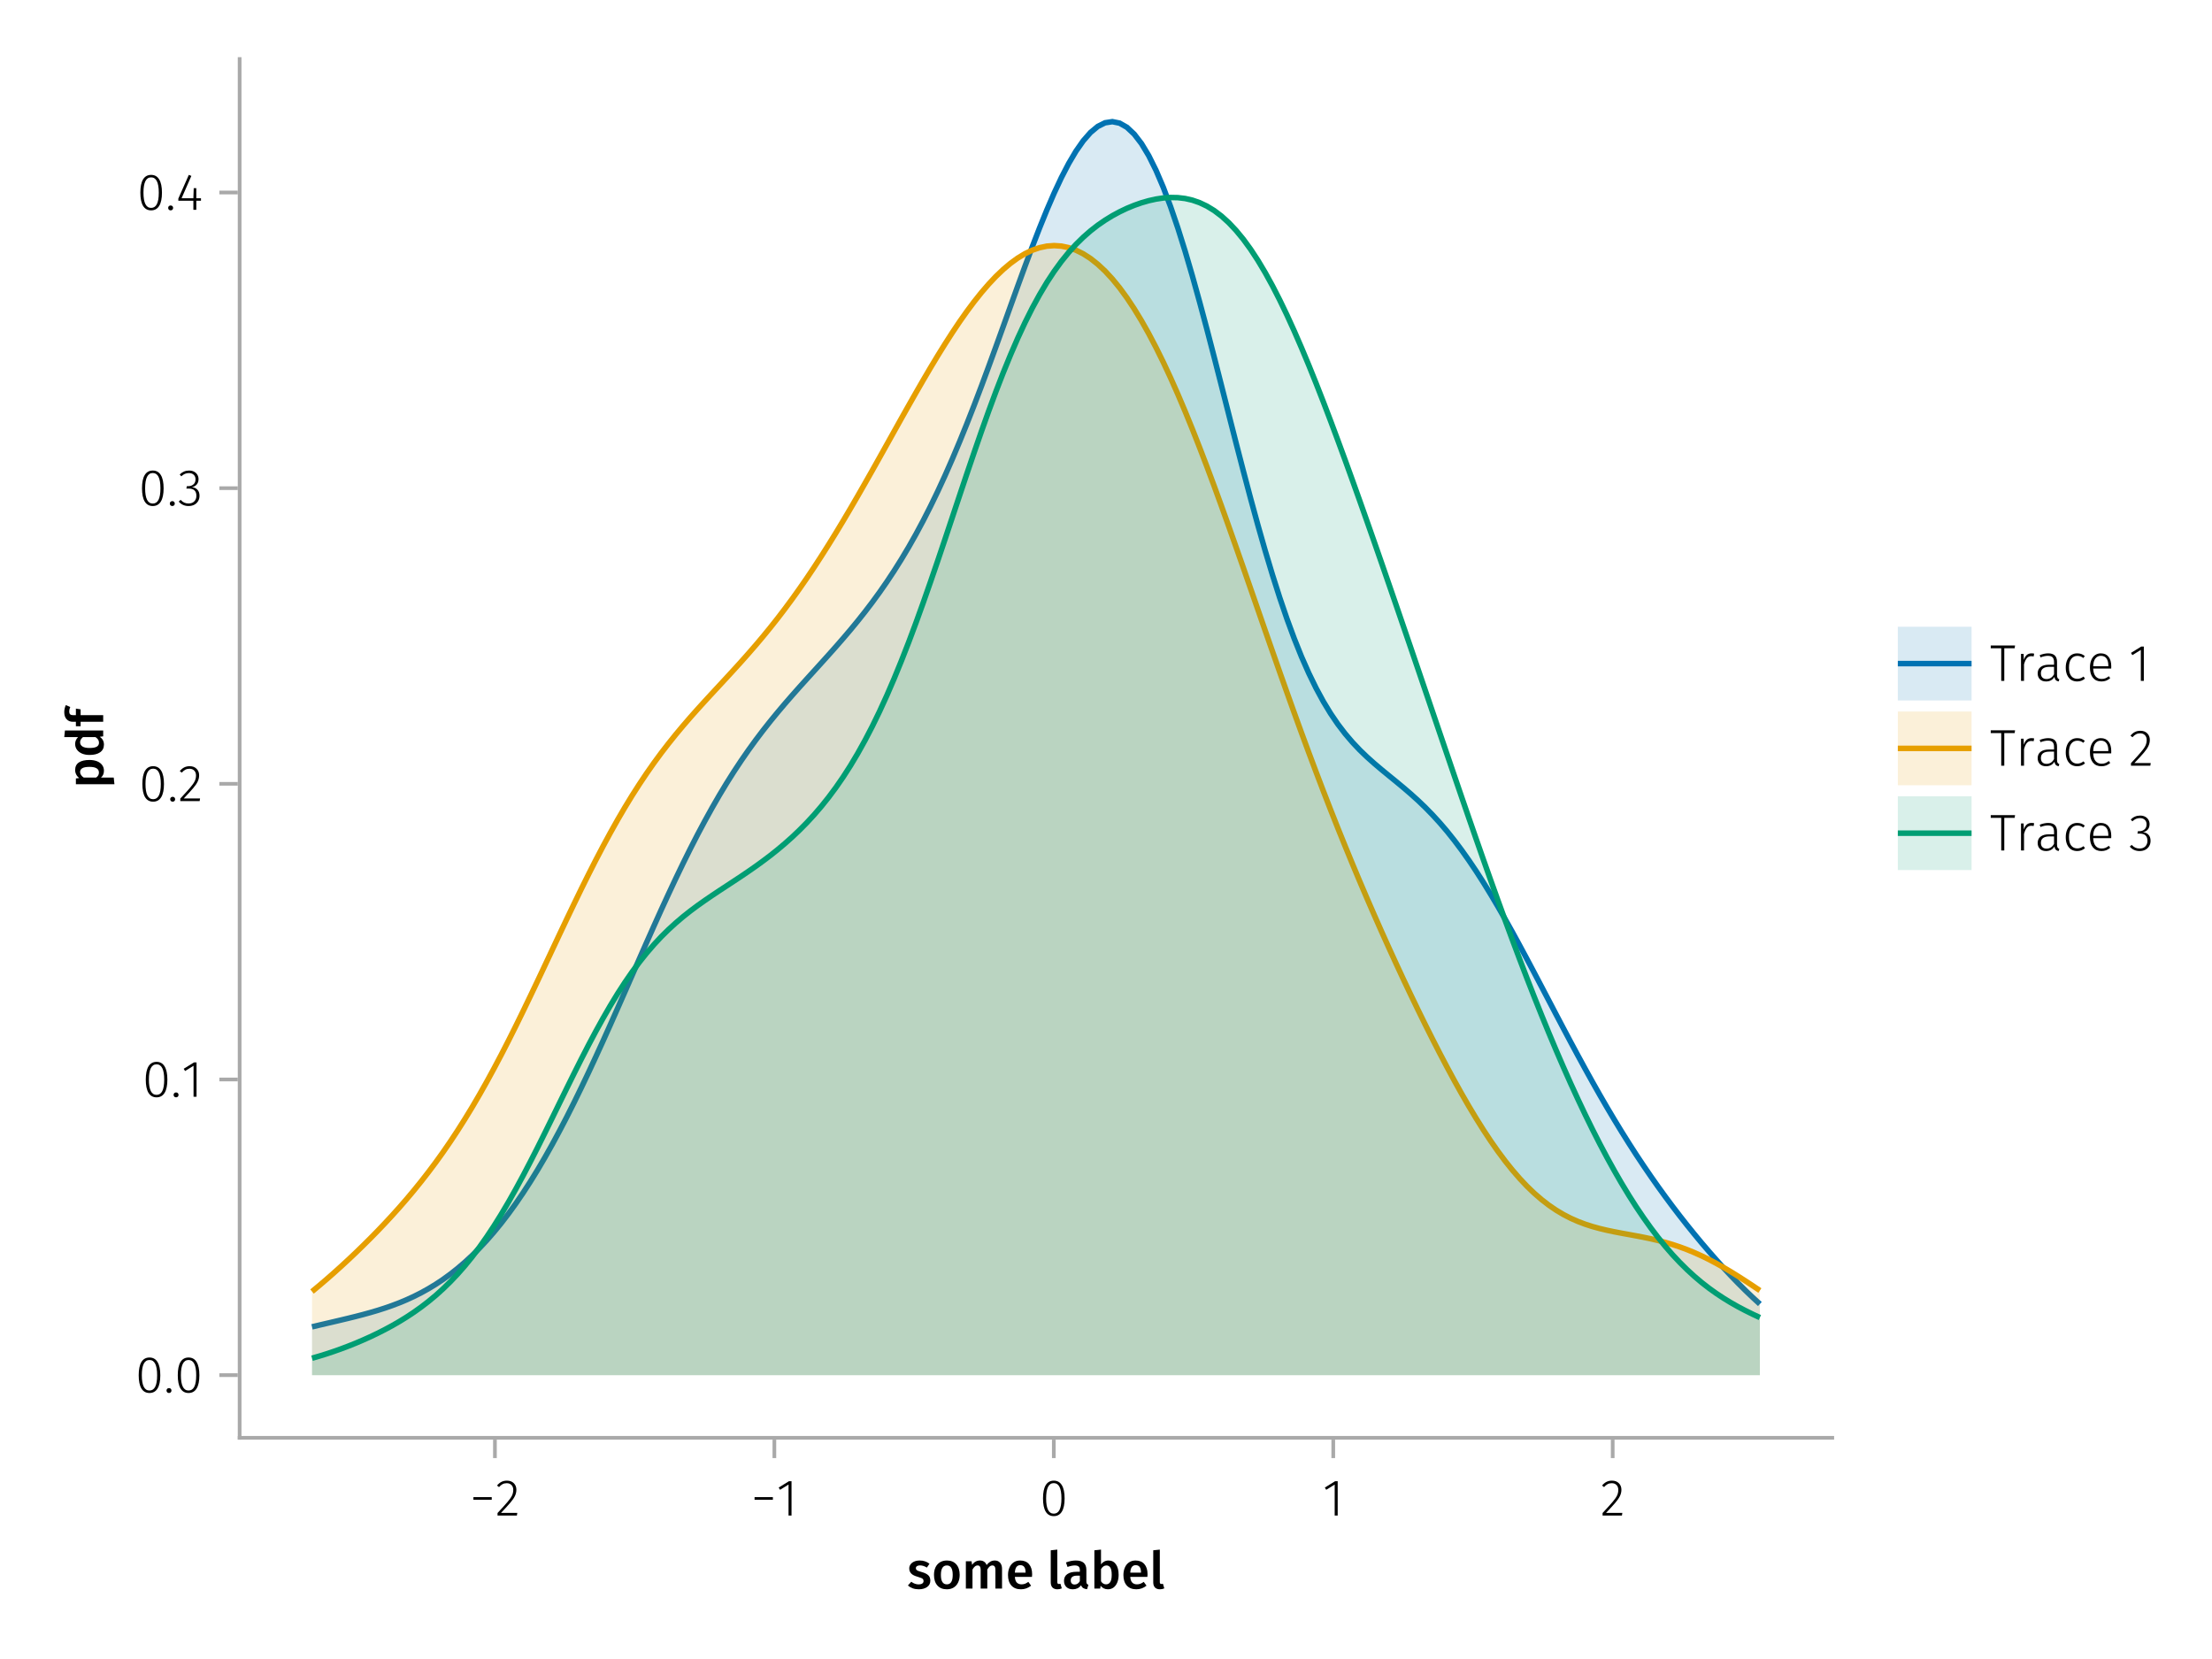 <?xml version="1.0" encoding="UTF-8"?>
<svg xmlns="http://www.w3.org/2000/svg" xmlns:xlink="http://www.w3.org/1999/xlink" width="600" height="450" viewBox="0 0 600 450">
<defs>
<g>
<g id="glyph-0-0-df85d7a4">
<path d="M 3.422 -7.609 C 4.41 -7.609 5.285 -7.316 6.047 -6.734 L 5.344 -5.688 C 4.707 -6.082 4.086 -6.281 3.484 -6.281 C 3.129 -6.281 2.852 -6.211 2.656 -6.078 C 2.457 -5.941 2.359 -5.766 2.359 -5.547 C 2.359 -5.379 2.398 -5.238 2.484 -5.125 C 2.578 -5.008 2.734 -4.898 2.953 -4.797 C 3.172 -4.703 3.492 -4.598 3.922 -4.484 C 4.723 -4.266 5.316 -3.977 5.703 -3.625 C 6.086 -3.27 6.281 -2.773 6.281 -2.141 C 6.281 -1.398 5.984 -0.82 5.391 -0.406 C 4.797 0 4.051 0.203 3.156 0.203 C 2.551 0.203 2 0.113 1.5 -0.062 C 1 -0.25 0.566 -0.508 0.203 -0.844 L 1.109 -1.844 C 1.754 -1.363 2.426 -1.125 3.125 -1.125 C 3.52 -1.125 3.836 -1.203 4.078 -1.359 C 4.316 -1.516 4.438 -1.734 4.438 -2.016 C 4.438 -2.234 4.391 -2.406 4.297 -2.531 C 4.211 -2.656 4.055 -2.766 3.828 -2.859 C 3.598 -2.961 3.242 -3.082 2.766 -3.219 C 2.004 -3.426 1.445 -3.711 1.094 -4.078 C 0.738 -4.453 0.562 -4.91 0.562 -5.453 C 0.562 -5.867 0.68 -6.238 0.922 -6.562 C 1.16 -6.895 1.492 -7.148 1.922 -7.328 C 2.359 -7.516 2.859 -7.609 3.422 -7.609 Z M 3.422 -7.609 "/>
</g>
<g id="glyph-0-1-df85d7a4">
<path d="M 4.109 -7.609 C 5.191 -7.609 6.039 -7.258 6.656 -6.562 C 7.27 -5.875 7.578 -4.922 7.578 -3.703 C 7.578 -2.93 7.438 -2.25 7.156 -1.656 C 6.875 -1.062 6.473 -0.602 5.953 -0.281 C 5.43 0.039 4.812 0.203 4.094 0.203 C 3 0.203 2.145 -0.141 1.531 -0.828 C 0.914 -1.523 0.609 -2.484 0.609 -3.703 C 0.609 -4.484 0.742 -5.164 1.016 -5.75 C 1.297 -6.344 1.703 -6.801 2.234 -7.125 C 2.766 -7.445 3.391 -7.609 4.109 -7.609 Z M 4.109 -6.266 C 3.023 -6.266 2.484 -5.41 2.484 -3.703 C 2.484 -2.828 2.617 -2.18 2.891 -1.766 C 3.16 -1.348 3.562 -1.141 4.094 -1.141 C 4.625 -1.141 5.02 -1.348 5.281 -1.766 C 5.551 -2.191 5.688 -2.836 5.688 -3.703 C 5.688 -4.578 5.551 -5.223 5.281 -5.641 C 5.02 -6.055 4.629 -6.266 4.109 -6.266 Z M 4.109 -6.266 "/>
</g>
<g id="glyph-0-2-df85d7a4">
<path d="M 6.547 -1.953 C 6.547 -1.672 6.586 -1.461 6.672 -1.328 C 6.766 -1.191 6.91 -1.086 7.109 -1.016 L 6.734 0.188 C 6.316 0.145 5.973 0.039 5.703 -0.125 C 5.441 -0.289 5.238 -0.547 5.094 -0.891 C 4.844 -0.523 4.523 -0.25 4.141 -0.062 C 3.766 0.113 3.348 0.203 2.891 0.203 C 2.148 0.203 1.562 -0.004 1.125 -0.422 C 0.695 -0.836 0.484 -1.391 0.484 -2.078 C 0.484 -2.879 0.773 -3.488 1.359 -3.906 C 1.941 -4.332 2.773 -4.547 3.859 -4.547 L 4.781 -4.547 L 4.781 -4.969 C 4.781 -5.445 4.672 -5.781 4.453 -5.969 C 4.234 -6.164 3.883 -6.266 3.406 -6.266 C 2.863 -6.266 2.207 -6.129 1.438 -5.859 L 1.016 -7.078 C 1.941 -7.43 2.836 -7.609 3.703 -7.609 C 5.598 -7.609 6.547 -6.758 6.547 -5.062 Z M 3.359 -1.094 C 3.961 -1.094 4.438 -1.395 4.781 -2 L 4.781 -3.5 L 4.047 -3.5 C 2.891 -3.5 2.312 -3.07 2.312 -2.219 C 2.312 -1.863 2.398 -1.586 2.578 -1.391 C 2.754 -1.191 3.016 -1.094 3.359 -1.094 Z M 3.359 -1.094 "/>
</g>
<g id="glyph-0-3-df85d7a4">
<path d="M 4.906 -7.609 C 5.77 -7.609 6.441 -7.266 6.922 -6.578 C 7.41 -5.898 7.656 -4.941 7.656 -3.703 C 7.656 -2.941 7.535 -2.266 7.297 -1.672 C 7.055 -1.078 6.719 -0.613 6.281 -0.281 C 5.844 0.039 5.328 0.203 4.734 0.203 C 4.328 0.203 3.957 0.117 3.625 -0.047 C 3.301 -0.211 3.016 -0.445 2.766 -0.75 L 2.656 0 L 1.078 0 L 1.078 -10.375 L 2.875 -10.562 L 2.875 -6.562 C 3.113 -6.895 3.406 -7.148 3.75 -7.328 C 4.102 -7.516 4.488 -7.609 4.906 -7.609 Z M 4.234 -1.141 C 4.723 -1.141 5.102 -1.344 5.375 -1.75 C 5.645 -2.164 5.781 -2.816 5.781 -3.703 C 5.781 -4.641 5.656 -5.301 5.406 -5.688 C 5.156 -6.07 4.801 -6.266 4.344 -6.266 C 3.77 -6.266 3.281 -5.93 2.875 -5.266 L 2.875 -1.984 C 3.031 -1.711 3.227 -1.504 3.469 -1.359 C 3.707 -1.211 3.961 -1.141 4.234 -1.141 Z M 4.234 -1.141 "/>
</g>
<g id="glyph-0-4-df85d7a4">
<path d="M 7.156 -3.875 C 7.156 -3.781 7.141 -3.539 7.109 -3.156 L 2.469 -3.156 C 2.52 -2.438 2.703 -1.922 3.016 -1.609 C 3.336 -1.297 3.758 -1.141 4.281 -1.141 C 4.613 -1.141 4.922 -1.191 5.203 -1.297 C 5.492 -1.41 5.801 -1.582 6.125 -1.812 L 6.875 -0.781 C 6.051 -0.125 5.133 0.203 4.125 0.203 C 3 0.203 2.129 -0.141 1.516 -0.828 C 0.91 -1.516 0.609 -2.457 0.609 -3.656 C 0.609 -4.406 0.738 -5.082 1 -5.688 C 1.258 -6.289 1.633 -6.758 2.125 -7.094 C 2.625 -7.438 3.211 -7.609 3.891 -7.609 C 4.93 -7.609 5.734 -7.281 6.297 -6.625 C 6.867 -5.969 7.156 -5.051 7.156 -3.875 Z M 5.375 -4.391 C 5.375 -5.691 4.895 -6.344 3.938 -6.344 C 3.5 -6.344 3.156 -6.18 2.906 -5.859 C 2.656 -5.535 2.508 -5.02 2.469 -4.312 L 5.375 -4.312 Z M 5.375 -4.391 "/>
</g>
<g id="glyph-1-0-df85d7a4">
<path d="M 8.938 -7.609 C 9.531 -7.609 10.004 -7.406 10.359 -7 C 10.711 -6.594 10.891 -6.047 10.891 -5.359 L 10.891 0 L 9.094 0 L 9.094 -5.078 C 9.094 -5.867 8.82 -6.266 8.281 -6.266 C 8 -6.266 7.75 -6.172 7.531 -5.984 C 7.32 -5.805 7.109 -5.531 6.891 -5.156 L 6.891 0 L 5.094 0 L 5.094 -5.078 C 5.094 -5.867 4.82 -6.266 4.281 -6.266 C 3.988 -6.266 3.734 -6.172 3.516 -5.984 C 3.305 -5.805 3.094 -5.531 2.875 -5.156 L 2.875 0 L 1.078 0 L 1.078 -7.406 L 2.625 -7.406 L 2.766 -6.438 C 3.328 -7.219 4.039 -7.609 4.906 -7.609 C 5.344 -7.609 5.719 -7.5 6.031 -7.281 C 6.344 -7.062 6.566 -6.758 6.703 -6.375 C 7.004 -6.77 7.332 -7.07 7.688 -7.281 C 8.051 -7.5 8.469 -7.609 8.938 -7.609 Z M 8.938 -7.609 "/>
</g>
<g id="glyph-1-1-df85d7a4">
<path d="M 7.156 -3.875 C 7.156 -3.781 7.141 -3.539 7.109 -3.156 L 2.469 -3.156 C 2.52 -2.438 2.703 -1.922 3.016 -1.609 C 3.336 -1.297 3.758 -1.141 4.281 -1.141 C 4.613 -1.141 4.922 -1.191 5.203 -1.297 C 5.492 -1.41 5.801 -1.582 6.125 -1.812 L 6.875 -0.781 C 6.051 -0.125 5.133 0.203 4.125 0.203 C 3 0.203 2.129 -0.141 1.516 -0.828 C 0.91 -1.516 0.609 -2.457 0.609 -3.656 C 0.609 -4.406 0.738 -5.082 1 -5.688 C 1.258 -6.289 1.633 -6.758 2.125 -7.094 C 2.625 -7.438 3.211 -7.609 3.891 -7.609 C 4.93 -7.609 5.734 -7.281 6.297 -6.625 C 6.867 -5.969 7.156 -5.051 7.156 -3.875 Z M 5.375 -4.391 C 5.375 -5.691 4.895 -6.344 3.938 -6.344 C 3.5 -6.344 3.156 -6.18 2.906 -5.859 C 2.656 -5.535 2.508 -5.02 2.469 -4.312 L 5.375 -4.312 Z M 5.375 -4.391 "/>
</g>
<g id="glyph-1-2-df85d7a4">
</g>
<g id="glyph-1-3-df85d7a4">
<path d="M 2.828 0.203 C 2.254 0.203 1.805 0.039 1.484 -0.281 C 1.172 -0.613 1.016 -1.082 1.016 -1.688 L 1.016 -10.375 L 2.797 -10.562 L 2.797 -1.75 C 2.797 -1.406 2.938 -1.234 3.219 -1.234 C 3.363 -1.234 3.504 -1.254 3.641 -1.297 L 4.016 -0.047 C 3.641 0.117 3.242 0.203 2.828 0.203 Z M 2.828 0.203 "/>
</g>
<g id="glyph-2-0-df85d7a4">
<path d="M 0.969 -4.281 L 0.969 -5 L 5.938 -5 L 5.938 -4.281 Z M 0.969 -4.281 "/>
</g>
<g id="glyph-3-0-df85d7a4">
<path d="M 3.156 -9.469 C 3.938 -9.469 4.555 -9.238 5.016 -8.781 C 5.484 -8.32 5.719 -7.734 5.719 -7.016 C 5.719 -6.41 5.586 -5.844 5.328 -5.312 C 5.078 -4.781 4.68 -4.195 4.141 -3.562 C 3.609 -2.926 2.742 -1.977 1.547 -0.719 L 5.969 -0.719 L 5.859 0 L 0.609 0 L 0.609 -0.688 C 1.879 -2.051 2.789 -3.062 3.344 -3.719 C 3.906 -4.375 4.301 -4.941 4.531 -5.422 C 4.758 -5.898 4.875 -6.414 4.875 -6.969 C 4.875 -7.52 4.711 -7.957 4.391 -8.281 C 4.066 -8.613 3.641 -8.781 3.109 -8.781 C 2.68 -8.781 2.301 -8.691 1.969 -8.516 C 1.633 -8.336 1.316 -8.07 1.016 -7.719 L 0.469 -8.141 C 0.832 -8.586 1.234 -8.922 1.672 -9.141 C 2.109 -9.359 2.602 -9.469 3.156 -9.469 Z M 3.156 -9.469 "/>
</g>
<g id="glyph-3-1-df85d7a4">
<path d="M 0.969 -4.281 L 0.969 -5 L 5.938 -5 L 5.938 -4.281 Z M 0.969 -4.281 "/>
</g>
<g id="glyph-3-2-df85d7a4">
<path d="M 3.844 -9.469 C 4.812 -9.469 5.539 -9.055 6.031 -8.234 C 6.531 -7.422 6.781 -6.223 6.781 -4.641 C 6.781 -3.078 6.531 -1.883 6.031 -1.062 C 5.531 -0.25 4.801 0.156 3.844 0.156 C 2.883 0.156 2.156 -0.25 1.656 -1.062 C 1.164 -1.883 0.922 -3.082 0.922 -4.656 C 0.922 -6.238 1.164 -7.438 1.656 -8.25 C 2.156 -9.062 2.883 -9.469 3.844 -9.469 Z M 3.844 -8.797 C 2.457 -8.797 1.766 -7.414 1.766 -4.656 C 1.766 -1.895 2.457 -0.516 3.844 -0.516 C 4.531 -0.516 5.047 -0.848 5.391 -1.516 C 5.742 -2.191 5.922 -3.234 5.922 -4.641 C 5.922 -6.055 5.742 -7.102 5.391 -7.781 C 5.047 -8.457 4.531 -8.797 3.844 -8.797 Z M 3.844 -8.797 "/>
</g>
<g id="glyph-3-3-df85d7a4">
<path d="M 4.094 -9.312 L 4.094 0 L 3.281 0 L 3.281 -8.406 L 0.984 -6.984 L 0.609 -7.594 L 3.391 -9.312 Z M 4.094 -9.312 "/>
</g>
<g id="glyph-3-4-df85d7a4">
<path d="M 6.797 -9.594 L 6.688 -8.844 L 3.875 -8.844 L 3.875 0 L 3.047 0 L 3.047 -8.844 L 0.203 -8.844 L 0.203 -9.594 Z M 6.797 -9.594 "/>
</g>
<g id="glyph-3-5-df85d7a4">
<path d="M 4.328 -7.469 C 4.617 -7.469 4.859 -7.441 5.047 -7.391 L 4.906 -6.625 C 4.695 -6.676 4.477 -6.703 4.25 -6.703 C 3.758 -6.703 3.363 -6.52 3.062 -6.156 C 2.758 -5.801 2.504 -5.242 2.297 -4.484 L 2.297 0 L 1.484 0 L 1.484 -7.328 L 2.188 -7.328 L 2.25 -5.688 C 2.445 -6.289 2.711 -6.738 3.047 -7.031 C 3.391 -7.32 3.816 -7.469 4.328 -7.469 Z M 4.328 -7.469 "/>
</g>
<g id="glyph-3-6-df85d7a4">
<path d="M 3.984 -7.469 C 4.41 -7.469 4.785 -7.41 5.109 -7.297 C 5.43 -7.18 5.75 -6.992 6.062 -6.734 L 5.656 -6.203 C 5.414 -6.398 5.164 -6.547 4.906 -6.641 C 4.645 -6.734 4.352 -6.781 4.031 -6.781 C 3.344 -6.781 2.789 -6.508 2.375 -5.969 C 1.969 -5.438 1.766 -4.656 1.766 -3.625 C 1.766 -2.602 1.969 -1.836 2.375 -1.328 C 2.781 -0.816 3.328 -0.562 4.016 -0.562 C 4.348 -0.562 4.645 -0.613 4.906 -0.719 C 5.176 -0.82 5.445 -0.973 5.719 -1.172 L 6.109 -0.625 C 5.492 -0.102 4.789 0.156 4 0.156 C 3.375 0.156 2.828 0.008 2.359 -0.281 C 1.898 -0.582 1.539 -1.016 1.281 -1.578 C 1.02 -2.148 0.891 -2.828 0.891 -3.609 C 0.891 -4.391 1.02 -5.07 1.281 -5.656 C 1.539 -6.238 1.898 -6.688 2.359 -7 C 2.828 -7.312 3.367 -7.469 3.984 -7.469 Z M 3.984 -7.469 "/>
</g>
<g id="glyph-3-7-df85d7a4">
<path d="M 6.672 -3.938 C 6.672 -3.727 6.664 -3.531 6.656 -3.344 L 1.766 -3.344 C 1.805 -2.395 2.031 -1.688 2.438 -1.219 C 2.844 -0.758 3.379 -0.531 4.047 -0.531 C 4.43 -0.531 4.77 -0.586 5.062 -0.703 C 5.352 -0.816 5.672 -1.004 6.016 -1.266 L 6.391 -0.734 C 6.035 -0.441 5.664 -0.219 5.281 -0.062 C 4.895 0.082 4.469 0.156 4 0.156 C 3.031 0.156 2.27 -0.172 1.719 -0.828 C 1.164 -1.492 0.891 -2.414 0.891 -3.594 C 0.891 -4.375 1.008 -5.055 1.25 -5.641 C 1.488 -6.223 1.828 -6.672 2.266 -6.984 C 2.711 -7.305 3.234 -7.469 3.828 -7.469 C 4.754 -7.469 5.457 -7.156 5.938 -6.531 C 6.426 -5.906 6.672 -5.039 6.672 -3.938 Z M 5.875 -4.188 C 5.875 -5.008 5.703 -5.648 5.359 -6.109 C 5.023 -6.566 4.52 -6.797 3.844 -6.797 C 3.238 -6.797 2.75 -6.562 2.375 -6.094 C 2 -5.633 1.797 -4.926 1.766 -3.969 L 5.875 -3.969 Z M 5.875 -4.188 "/>
</g>
<g id="glyph-3-8-df85d7a4">
</g>
<g id="glyph-4-0-df85d7a4">
<path d="M 4.094 -9.312 L 4.094 0 L 3.281 0 L 3.281 -8.406 L 0.984 -6.984 L 0.609 -7.594 L 3.391 -9.312 Z M 4.094 -9.312 "/>
</g>
<g id="glyph-5-0-df85d7a4">
<path d="M 3.156 -9.469 C 3.938 -9.469 4.555 -9.238 5.016 -8.781 C 5.484 -8.32 5.719 -7.734 5.719 -7.016 C 5.719 -6.41 5.586 -5.844 5.328 -5.312 C 5.078 -4.781 4.68 -4.195 4.141 -3.562 C 3.609 -2.926 2.742 -1.977 1.547 -0.719 L 5.969 -0.719 L 5.859 0 L 0.609 0 L 0.609 -0.688 C 1.879 -2.051 2.789 -3.062 3.344 -3.719 C 3.906 -4.375 4.301 -4.941 4.531 -5.422 C 4.758 -5.898 4.875 -6.414 4.875 -6.969 C 4.875 -7.52 4.711 -7.957 4.391 -8.281 C 4.066 -8.613 3.641 -8.781 3.109 -8.781 C 2.68 -8.781 2.301 -8.691 1.969 -8.516 C 1.633 -8.336 1.316 -8.07 1.016 -7.719 L 0.469 -8.141 C 0.832 -8.586 1.234 -8.922 1.672 -9.141 C 2.109 -9.359 2.602 -9.469 3.156 -9.469 Z M 3.156 -9.469 "/>
</g>
<g id="glyph-6-0-df85d7a4">
<path d="M -7.609 -4.906 C -7.609 -5.844 -7.27 -6.535 -6.594 -6.984 C -5.914 -7.43 -4.957 -7.656 -3.719 -7.656 C -2.957 -7.656 -2.281 -7.539 -1.688 -7.312 C -1.094 -7.082 -0.629 -6.742 -0.297 -6.297 C 0.035 -5.859 0.203 -5.336 0.203 -4.734 C 0.203 -3.953 -0.066 -3.332 -0.609 -2.875 L 2.859 -2.875 L 3.047 -1.078 L -7.406 -1.078 L -7.406 -2.641 L -6.5 -2.75 C -6.875 -3.031 -7.148 -3.359 -7.328 -3.734 C -7.516 -4.109 -7.609 -4.5 -7.609 -4.906 Z M -1.156 -4.234 C -1.156 -5.266 -2.004 -5.781 -3.703 -5.781 C -4.609 -5.781 -5.258 -5.66 -5.656 -5.422 C -6.062 -5.191 -6.266 -4.844 -6.266 -4.375 C -6.266 -4.082 -6.172 -3.805 -5.984 -3.547 C -5.805 -3.285 -5.566 -3.062 -5.266 -2.875 L -1.938 -2.875 C -1.414 -3.219 -1.156 -3.672 -1.156 -4.234 Z M -1.156 -4.234 "/>
</g>
<g id="glyph-7-0-df85d7a4">
<path d="M -10.375 -7.312 L 0 -7.312 L 0 -5.719 L -0.938 -5.594 C -0.582 -5.363 -0.301 -5.066 -0.094 -4.703 C 0.102 -4.348 0.203 -3.941 0.203 -3.484 C 0.203 -2.578 -0.145 -1.879 -0.844 -1.391 C -1.539 -0.91 -2.492 -0.672 -3.703 -0.672 C -4.453 -0.672 -5.125 -0.789 -5.719 -1.031 C -6.312 -1.281 -6.773 -1.629 -7.109 -2.078 C -7.441 -2.535 -7.609 -3.062 -7.609 -3.656 C -7.609 -4.363 -7.344 -4.984 -6.812 -5.516 L -10.562 -5.516 Z M -1.141 -3.984 C -1.141 -4.305 -1.219 -4.586 -1.375 -4.828 C -1.531 -5.066 -1.77 -5.297 -2.094 -5.516 L -5.484 -5.516 C -5.742 -5.297 -5.938 -5.078 -6.062 -4.859 C -6.195 -4.641 -6.266 -4.391 -6.266 -4.109 C -6.266 -3.629 -6.051 -3.25 -5.625 -2.969 C -5.207 -2.695 -4.566 -2.562 -3.703 -2.562 C -2.797 -2.562 -2.141 -2.68 -1.734 -2.922 C -1.336 -3.172 -1.141 -3.523 -1.141 -3.984 Z M -1.141 -3.984 "/>
</g>
<g id="glyph-7-1-df85d7a4">
<path d="M -9.219 -4.078 C -9.219 -3.723 -9.133 -3.469 -8.969 -3.312 C -8.801 -3.156 -8.539 -3.078 -8.188 -3.078 L -7.406 -3.078 L -7.406 -4.859 L -6.125 -4.656 L -6.125 -3.078 L 0 -3.078 L 0 -1.281 L -6.125 -1.281 L -6.125 -0.078 L -7.406 -0.078 L -7.406 -1.281 L -8.219 -1.281 C -8.914 -1.281 -9.477 -1.504 -9.906 -1.953 C -10.344 -2.41 -10.562 -3.055 -10.562 -3.891 C -10.562 -4.547 -10.422 -5.188 -10.141 -5.812 L -8.938 -5.297 C -9.125 -4.891 -9.219 -4.484 -9.219 -4.078 Z M -9.219 -4.078 "/>
</g>
<g id="glyph-8-0-df85d7a4">
<path d="M 3.844 -9.469 C 4.812 -9.469 5.539 -9.055 6.031 -8.234 C 6.531 -7.422 6.781 -6.223 6.781 -4.641 C 6.781 -3.078 6.531 -1.883 6.031 -1.062 C 5.531 -0.25 4.801 0.156 3.844 0.156 C 2.883 0.156 2.156 -0.25 1.656 -1.062 C 1.164 -1.883 0.922 -3.082 0.922 -4.656 C 0.922 -6.238 1.164 -7.438 1.656 -8.25 C 2.156 -9.062 2.883 -9.469 3.844 -9.469 Z M 3.844 -8.797 C 2.457 -8.797 1.766 -7.414 1.766 -4.656 C 1.766 -1.895 2.457 -0.516 3.844 -0.516 C 4.531 -0.516 5.047 -0.848 5.391 -1.516 C 5.742 -2.191 5.922 -3.234 5.922 -4.641 C 5.922 -6.055 5.742 -7.102 5.391 -7.781 C 5.047 -8.457 4.531 -8.797 3.844 -8.797 Z M 3.844 -8.797 "/>
</g>
<g id="glyph-9-0-df85d7a4">
<path d="M 1.438 -1.172 C 1.633 -1.172 1.797 -1.109 1.922 -0.984 C 2.047 -0.859 2.109 -0.703 2.109 -0.516 C 2.109 -0.316 2.047 -0.156 1.922 -0.031 C 1.797 0.094 1.633 0.156 1.438 0.156 C 1.25 0.156 1.086 0.094 0.953 -0.031 C 0.828 -0.164 0.766 -0.328 0.766 -0.516 C 0.766 -0.703 0.828 -0.859 0.953 -0.984 C 1.086 -1.109 1.25 -1.172 1.438 -1.172 Z M 1.438 -1.172 "/>
</g>
<g id="glyph-9-1-df85d7a4">
<path d="M 3.844 -9.469 C 4.812 -9.469 5.539 -9.055 6.031 -8.234 C 6.531 -7.422 6.781 -6.223 6.781 -4.641 C 6.781 -3.078 6.531 -1.883 6.031 -1.062 C 5.531 -0.25 4.801 0.156 3.844 0.156 C 2.883 0.156 2.156 -0.25 1.656 -1.062 C 1.164 -1.883 0.922 -3.082 0.922 -4.656 C 0.922 -6.238 1.164 -7.438 1.656 -8.25 C 2.156 -9.062 2.883 -9.469 3.844 -9.469 Z M 3.844 -8.797 C 2.457 -8.797 1.766 -7.414 1.766 -4.656 C 1.766 -1.895 2.457 -0.516 3.844 -0.516 C 4.531 -0.516 5.047 -0.848 5.391 -1.516 C 5.742 -2.191 5.922 -3.234 5.922 -4.641 C 5.922 -6.055 5.742 -7.102 5.391 -7.781 C 5.047 -8.457 4.531 -8.797 3.844 -8.797 Z M 3.844 -8.797 "/>
</g>
<g id="glyph-9-2-df85d7a4">
<path d="M 4.094 -9.312 L 4.094 0 L 3.281 0 L 3.281 -8.406 L 0.984 -6.984 L 0.609 -7.594 L 3.391 -9.312 Z M 4.094 -9.312 "/>
</g>
<g id="glyph-9-3-df85d7a4">
<path d="M 3.156 -9.469 C 3.938 -9.469 4.555 -9.238 5.016 -8.781 C 5.484 -8.32 5.719 -7.734 5.719 -7.016 C 5.719 -6.41 5.586 -5.844 5.328 -5.312 C 5.078 -4.781 4.68 -4.195 4.141 -3.562 C 3.609 -2.926 2.742 -1.977 1.547 -0.719 L 5.969 -0.719 L 5.859 0 L 0.609 0 L 0.609 -0.688 C 1.879 -2.051 2.789 -3.062 3.344 -3.719 C 3.906 -4.375 4.301 -4.941 4.531 -5.422 C 4.758 -5.898 4.875 -6.414 4.875 -6.969 C 4.875 -7.52 4.711 -7.957 4.391 -8.281 C 4.066 -8.613 3.641 -8.781 3.109 -8.781 C 2.68 -8.781 2.301 -8.691 1.969 -8.516 C 1.633 -8.336 1.316 -8.07 1.016 -7.719 L 0.469 -8.141 C 0.832 -8.586 1.234 -8.922 1.672 -9.141 C 2.109 -9.359 2.602 -9.469 3.156 -9.469 Z M 3.156 -9.469 "/>
</g>
<g id="glyph-10-0-df85d7a4">
<path d="M 3.844 -9.469 C 4.812 -9.469 5.539 -9.055 6.031 -8.234 C 6.531 -7.422 6.781 -6.223 6.781 -4.641 C 6.781 -3.078 6.531 -1.883 6.031 -1.062 C 5.531 -0.25 4.801 0.156 3.844 0.156 C 2.883 0.156 2.156 -0.25 1.656 -1.062 C 1.164 -1.883 0.922 -3.082 0.922 -4.656 C 0.922 -6.238 1.164 -7.438 1.656 -8.25 C 2.156 -9.062 2.883 -9.469 3.844 -9.469 Z M 3.844 -8.797 C 2.457 -8.797 1.766 -7.414 1.766 -4.656 C 1.766 -1.895 2.457 -0.516 3.844 -0.516 C 4.531 -0.516 5.047 -0.848 5.391 -1.516 C 5.742 -2.191 5.922 -3.234 5.922 -4.641 C 5.922 -6.055 5.742 -7.102 5.391 -7.781 C 5.047 -8.457 4.531 -8.797 3.844 -8.797 Z M 3.844 -8.797 "/>
</g>
<g id="glyph-11-0-df85d7a4">
<path d="M 1.438 -1.172 C 1.633 -1.172 1.797 -1.109 1.922 -0.984 C 2.047 -0.859 2.109 -0.703 2.109 -0.516 C 2.109 -0.316 2.047 -0.156 1.922 -0.031 C 1.797 0.094 1.633 0.156 1.438 0.156 C 1.25 0.156 1.086 0.094 0.953 -0.031 C 0.828 -0.164 0.766 -0.328 0.766 -0.516 C 0.766 -0.703 0.828 -0.859 0.953 -0.984 C 1.086 -1.109 1.25 -1.172 1.438 -1.172 Z M 1.438 -1.172 "/>
</g>
<g id="glyph-12-0-df85d7a4">
<path d="M 3.844 -9.469 C 4.812 -9.469 5.539 -9.055 6.031 -8.234 C 6.531 -7.422 6.781 -6.223 6.781 -4.641 C 6.781 -3.078 6.531 -1.883 6.031 -1.062 C 5.531 -0.25 4.801 0.156 3.844 0.156 C 2.883 0.156 2.156 -0.25 1.656 -1.062 C 1.164 -1.883 0.922 -3.082 0.922 -4.656 C 0.922 -6.238 1.164 -7.438 1.656 -8.25 C 2.156 -9.062 2.883 -9.469 3.844 -9.469 Z M 3.844 -8.797 C 2.457 -8.797 1.766 -7.414 1.766 -4.656 C 1.766 -1.895 2.457 -0.516 3.844 -0.516 C 4.531 -0.516 5.047 -0.848 5.391 -1.516 C 5.742 -2.191 5.922 -3.234 5.922 -4.641 C 5.922 -6.055 5.742 -7.102 5.391 -7.781 C 5.047 -8.457 4.531 -8.797 3.844 -8.797 Z M 3.844 -8.797 "/>
</g>
<g id="glyph-13-0-df85d7a4">
<path d="M 1.438 -1.172 C 1.633 -1.172 1.797 -1.109 1.922 -0.984 C 2.047 -0.859 2.109 -0.703 2.109 -0.516 C 2.109 -0.316 2.047 -0.156 1.922 -0.031 C 1.797 0.094 1.633 0.156 1.438 0.156 C 1.25 0.156 1.086 0.094 0.953 -0.031 C 0.828 -0.164 0.766 -0.328 0.766 -0.516 C 0.766 -0.703 0.828 -0.859 0.953 -0.984 C 1.086 -1.109 1.25 -1.172 1.438 -1.172 Z M 1.438 -1.172 "/>
</g>
<g id="glyph-14-0-df85d7a4">
<path d="M 3.094 -9.469 C 3.613 -9.469 4.066 -9.363 4.453 -9.156 C 4.848 -8.945 5.145 -8.664 5.344 -8.312 C 5.551 -7.969 5.656 -7.578 5.656 -7.141 C 5.656 -6.535 5.484 -6.039 5.141 -5.656 C 4.805 -5.281 4.367 -5.047 3.828 -4.953 C 4.43 -4.922 4.93 -4.703 5.328 -4.297 C 5.723 -3.898 5.922 -3.344 5.922 -2.625 C 5.922 -2.082 5.797 -1.602 5.547 -1.188 C 5.305 -0.77 4.961 -0.441 4.516 -0.203 C 4.066 0.035 3.547 0.156 2.953 0.156 C 1.867 0.156 0.977 -0.242 0.281 -1.047 L 0.797 -1.516 C 1.117 -1.172 1.445 -0.922 1.781 -0.766 C 2.125 -0.609 2.504 -0.531 2.922 -0.531 C 3.598 -0.531 4.125 -0.723 4.5 -1.109 C 4.883 -1.492 5.078 -2 5.078 -2.625 C 5.078 -3.926 4.379 -4.578 2.984 -4.578 L 2.359 -4.578 L 2.484 -5.234 L 2.922 -5.234 C 3.453 -5.234 3.906 -5.395 4.281 -5.719 C 4.656 -6.039 4.844 -6.5 4.844 -7.094 C 4.844 -7.613 4.676 -8.023 4.344 -8.328 C 4.02 -8.629 3.586 -8.781 3.047 -8.781 C 2.66 -8.781 2.301 -8.711 1.969 -8.578 C 1.645 -8.441 1.316 -8.219 0.984 -7.906 L 0.547 -8.406 C 0.922 -8.77 1.312 -9.035 1.719 -9.203 C 2.133 -9.379 2.594 -9.469 3.094 -9.469 Z M 3.094 -9.469 "/>
</g>
<g id="glyph-15-0-df85d7a4">
<path d="M 3.844 -9.469 C 4.812 -9.469 5.539 -9.055 6.031 -8.234 C 6.531 -7.422 6.781 -6.223 6.781 -4.641 C 6.781 -3.078 6.531 -1.883 6.031 -1.062 C 5.531 -0.25 4.801 0.156 3.844 0.156 C 2.883 0.156 2.156 -0.25 1.656 -1.062 C 1.164 -1.883 0.922 -3.082 0.922 -4.656 C 0.922 -6.238 1.164 -7.438 1.656 -8.25 C 2.156 -9.062 2.883 -9.469 3.844 -9.469 Z M 3.844 -8.797 C 2.457 -8.797 1.766 -7.414 1.766 -4.656 C 1.766 -1.895 2.457 -0.516 3.844 -0.516 C 4.531 -0.516 5.047 -0.848 5.391 -1.516 C 5.742 -2.191 5.922 -3.234 5.922 -4.641 C 5.922 -6.055 5.742 -7.102 5.391 -7.781 C 5.047 -8.457 4.531 -8.797 3.844 -8.797 Z M 3.844 -8.797 "/>
</g>
<g id="glyph-16-0-df85d7a4">
<path d="M 1.438 -1.172 C 1.633 -1.172 1.797 -1.109 1.922 -0.984 C 2.047 -0.859 2.109 -0.703 2.109 -0.516 C 2.109 -0.316 2.047 -0.156 1.922 -0.031 C 1.797 0.094 1.633 0.156 1.438 0.156 C 1.25 0.156 1.086 0.094 0.953 -0.031 C 0.828 -0.164 0.766 -0.328 0.766 -0.516 C 0.766 -0.703 0.828 -0.859 0.953 -0.984 C 1.086 -1.109 1.25 -1.172 1.438 -1.172 Z M 1.438 -1.172 "/>
</g>
<g id="glyph-17-0-df85d7a4">
<path d="M 6.766 -3.125 L 6.766 -2.453 L 5.5 -2.453 L 5.5 0 L 4.703 0 L 4.703 -2.453 L 0.625 -2.453 L 0.625 -3.047 L 3.469 -9.469 L 4.156 -9.188 L 1.5 -3.125 L 4.703 -3.125 L 4.797 -5.859 L 5.5 -5.859 L 5.5 -3.125 Z M 6.766 -3.125 "/>
</g>
<g id="glyph-18-0-df85d7a4">
<path d="M 6.797 -9.594 L 6.688 -8.844 L 3.875 -8.844 L 3.875 0 L 3.047 0 L 3.047 -8.844 L 0.203 -8.844 L 0.203 -9.594 Z M 6.797 -9.594 "/>
</g>
<g id="glyph-19-0-df85d7a4">
<path d="M 4.328 -7.469 C 4.617 -7.469 4.859 -7.441 5.047 -7.391 L 4.906 -6.625 C 4.695 -6.676 4.477 -6.703 4.25 -6.703 C 3.758 -6.703 3.363 -6.52 3.062 -6.156 C 2.758 -5.801 2.504 -5.242 2.297 -4.484 L 2.297 0 L 1.484 0 L 1.484 -7.328 L 2.188 -7.328 L 2.25 -5.688 C 2.445 -6.289 2.711 -6.738 3.047 -7.031 C 3.391 -7.32 3.816 -7.469 4.328 -7.469 Z M 4.328 -7.469 "/>
</g>
<g id="glyph-20-0-df85d7a4">
<path d="M 6.031 -1.625 C 6.031 -1.238 6.078 -0.961 6.172 -0.797 C 6.273 -0.629 6.438 -0.504 6.656 -0.422 L 6.469 0.156 C 6.133 0.094 5.875 -0.031 5.688 -0.219 C 5.508 -0.406 5.391 -0.691 5.328 -1.078 C 4.828 -0.254 4.066 0.156 3.047 0.156 C 2.348 0.156 1.797 -0.039 1.391 -0.438 C 0.984 -0.832 0.781 -1.363 0.781 -2.031 C 0.781 -2.781 1.047 -3.359 1.578 -3.766 C 2.117 -4.18 2.867 -4.391 3.828 -4.391 L 5.219 -4.391 L 5.219 -5.109 C 5.219 -5.691 5.086 -6.117 4.828 -6.391 C 4.566 -6.66 4.133 -6.797 3.531 -6.797 C 2.969 -6.797 2.305 -6.656 1.547 -6.375 L 1.328 -6.984 C 2.148 -7.305 2.922 -7.469 3.641 -7.469 C 5.234 -7.469 6.031 -6.695 6.031 -5.156 Z M 3.188 -0.5 C 4.07 -0.5 4.75 -0.93 5.219 -1.797 L 5.219 -3.812 L 3.953 -3.812 C 3.203 -3.812 2.629 -3.664 2.234 -3.375 C 1.848 -3.082 1.656 -2.648 1.656 -2.078 C 1.656 -1.566 1.789 -1.176 2.062 -0.906 C 2.332 -0.633 2.707 -0.5 3.188 -0.5 Z M 3.188 -0.5 "/>
</g>
<g id="glyph-20-1-df85d7a4">
<path d="M 3.984 -7.469 C 4.41 -7.469 4.785 -7.41 5.109 -7.297 C 5.43 -7.18 5.75 -6.992 6.062 -6.734 L 5.656 -6.203 C 5.414 -6.398 5.164 -6.547 4.906 -6.641 C 4.645 -6.734 4.352 -6.781 4.031 -6.781 C 3.344 -6.781 2.789 -6.508 2.375 -5.969 C 1.969 -5.438 1.766 -4.656 1.766 -3.625 C 1.766 -2.602 1.969 -1.836 2.375 -1.328 C 2.781 -0.816 3.328 -0.562 4.016 -0.562 C 4.348 -0.562 4.645 -0.613 4.906 -0.719 C 5.176 -0.82 5.445 -0.973 5.719 -1.172 L 6.109 -0.625 C 5.492 -0.102 4.789 0.156 4 0.156 C 3.375 0.156 2.828 0.008 2.359 -0.281 C 1.898 -0.582 1.539 -1.016 1.281 -1.578 C 1.02 -2.148 0.891 -2.828 0.891 -3.609 C 0.891 -4.391 1.02 -5.07 1.281 -5.656 C 1.539 -6.238 1.898 -6.688 2.359 -7 C 2.828 -7.312 3.367 -7.469 3.984 -7.469 Z M 3.984 -7.469 "/>
</g>
<g id="glyph-20-2-df85d7a4">
<path d="M 6.672 -3.938 C 6.672 -3.727 6.664 -3.531 6.656 -3.344 L 1.766 -3.344 C 1.805 -2.395 2.031 -1.688 2.438 -1.219 C 2.844 -0.758 3.379 -0.531 4.047 -0.531 C 4.43 -0.531 4.77 -0.586 5.062 -0.703 C 5.352 -0.816 5.672 -1.004 6.016 -1.266 L 6.391 -0.734 C 6.035 -0.441 5.664 -0.219 5.281 -0.062 C 4.895 0.082 4.469 0.156 4 0.156 C 3.031 0.156 2.27 -0.172 1.719 -0.828 C 1.164 -1.492 0.891 -2.414 0.891 -3.594 C 0.891 -4.375 1.008 -5.055 1.25 -5.641 C 1.488 -6.223 1.828 -6.672 2.266 -6.984 C 2.711 -7.305 3.234 -7.469 3.828 -7.469 C 4.754 -7.469 5.457 -7.156 5.938 -6.531 C 6.426 -5.906 6.672 -5.039 6.672 -3.938 Z M 5.875 -4.188 C 5.875 -5.008 5.703 -5.648 5.359 -6.109 C 5.023 -6.566 4.52 -6.797 3.844 -6.797 C 3.238 -6.797 2.75 -6.562 2.375 -6.094 C 2 -5.633 1.797 -4.926 1.766 -3.969 L 5.875 -3.969 Z M 5.875 -4.188 "/>
</g>
<g id="glyph-20-3-df85d7a4">
</g>
<g id="glyph-20-4-df85d7a4">
<path d="M 4.094 -9.312 L 4.094 0 L 3.281 0 L 3.281 -8.406 L 0.984 -6.984 L 0.609 -7.594 L 3.391 -9.312 Z M 4.094 -9.312 "/>
</g>
<g id="glyph-21-0-df85d7a4">
<path d="M 6.031 -1.625 C 6.031 -1.238 6.078 -0.961 6.172 -0.797 C 6.273 -0.629 6.438 -0.504 6.656 -0.422 L 6.469 0.156 C 6.133 0.094 5.875 -0.031 5.688 -0.219 C 5.508 -0.406 5.391 -0.691 5.328 -1.078 C 4.828 -0.254 4.066 0.156 3.047 0.156 C 2.348 0.156 1.797 -0.039 1.391 -0.438 C 0.984 -0.832 0.781 -1.363 0.781 -2.031 C 0.781 -2.781 1.047 -3.359 1.578 -3.766 C 2.117 -4.18 2.867 -4.391 3.828 -4.391 L 5.219 -4.391 L 5.219 -5.109 C 5.219 -5.691 5.086 -6.117 4.828 -6.391 C 4.566 -6.66 4.133 -6.797 3.531 -6.797 C 2.969 -6.797 2.305 -6.656 1.547 -6.375 L 1.328 -6.984 C 2.148 -7.305 2.922 -7.469 3.641 -7.469 C 5.234 -7.469 6.031 -6.695 6.031 -5.156 Z M 3.188 -0.5 C 4.07 -0.5 4.75 -0.93 5.219 -1.797 L 5.219 -3.812 L 3.953 -3.812 C 3.203 -3.812 2.629 -3.664 2.234 -3.375 C 1.848 -3.082 1.656 -2.648 1.656 -2.078 C 1.656 -1.566 1.789 -1.176 2.062 -0.906 C 2.332 -0.633 2.707 -0.5 3.188 -0.5 Z M 3.188 -0.5 "/>
</g>
<g id="glyph-22-0-df85d7a4">
<path d="M 6.797 -9.594 L 6.688 -8.844 L 3.875 -8.844 L 3.875 0 L 3.047 0 L 3.047 -8.844 L 0.203 -8.844 L 0.203 -9.594 Z M 6.797 -9.594 "/>
</g>
<g id="glyph-22-1-df85d7a4">
<path d="M 6.031 -1.625 C 6.031 -1.238 6.078 -0.961 6.172 -0.797 C 6.273 -0.629 6.438 -0.504 6.656 -0.422 L 6.469 0.156 C 6.133 0.094 5.875 -0.031 5.688 -0.219 C 5.508 -0.406 5.391 -0.691 5.328 -1.078 C 4.828 -0.254 4.066 0.156 3.047 0.156 C 2.348 0.156 1.797 -0.039 1.391 -0.438 C 0.984 -0.832 0.781 -1.363 0.781 -2.031 C 0.781 -2.781 1.047 -3.359 1.578 -3.766 C 2.117 -4.18 2.867 -4.391 3.828 -4.391 L 5.219 -4.391 L 5.219 -5.109 C 5.219 -5.691 5.086 -6.117 4.828 -6.391 C 4.566 -6.66 4.133 -6.797 3.531 -6.797 C 2.969 -6.797 2.305 -6.656 1.547 -6.375 L 1.328 -6.984 C 2.148 -7.305 2.922 -7.469 3.641 -7.469 C 5.234 -7.469 6.031 -6.695 6.031 -5.156 Z M 3.188 -0.5 C 4.07 -0.5 4.75 -0.93 5.219 -1.797 L 5.219 -3.812 L 3.953 -3.812 C 3.203 -3.812 2.629 -3.664 2.234 -3.375 C 1.848 -3.082 1.656 -2.648 1.656 -2.078 C 1.656 -1.566 1.789 -1.176 2.062 -0.906 C 2.332 -0.633 2.707 -0.5 3.188 -0.5 Z M 3.188 -0.5 "/>
</g>
<g id="glyph-22-2-df85d7a4">
<path d="M 3.984 -7.469 C 4.41 -7.469 4.785 -7.41 5.109 -7.297 C 5.43 -7.18 5.75 -6.992 6.062 -6.734 L 5.656 -6.203 C 5.414 -6.398 5.164 -6.547 4.906 -6.641 C 4.645 -6.734 4.352 -6.781 4.031 -6.781 C 3.344 -6.781 2.789 -6.508 2.375 -5.969 C 1.969 -5.438 1.766 -4.656 1.766 -3.625 C 1.766 -2.602 1.969 -1.836 2.375 -1.328 C 2.781 -0.816 3.328 -0.562 4.016 -0.562 C 4.348 -0.562 4.645 -0.613 4.906 -0.719 C 5.176 -0.82 5.445 -0.973 5.719 -1.172 L 6.109 -0.625 C 5.492 -0.102 4.789 0.156 4 0.156 C 3.375 0.156 2.828 0.008 2.359 -0.281 C 1.898 -0.582 1.539 -1.016 1.281 -1.578 C 1.02 -2.148 0.891 -2.828 0.891 -3.609 C 0.891 -4.391 1.02 -5.07 1.281 -5.656 C 1.539 -6.238 1.898 -6.688 2.359 -7 C 2.828 -7.312 3.367 -7.469 3.984 -7.469 Z M 3.984 -7.469 "/>
</g>
<g id="glyph-22-3-df85d7a4">
<path d="M 6.672 -3.938 C 6.672 -3.727 6.664 -3.531 6.656 -3.344 L 1.766 -3.344 C 1.805 -2.395 2.031 -1.688 2.438 -1.219 C 2.844 -0.758 3.379 -0.531 4.047 -0.531 C 4.43 -0.531 4.77 -0.586 5.062 -0.703 C 5.352 -0.816 5.672 -1.004 6.016 -1.266 L 6.391 -0.734 C 6.035 -0.441 5.664 -0.219 5.281 -0.062 C 4.895 0.082 4.469 0.156 4 0.156 C 3.031 0.156 2.27 -0.172 1.719 -0.828 C 1.164 -1.492 0.891 -2.414 0.891 -3.594 C 0.891 -4.375 1.008 -5.055 1.25 -5.641 C 1.488 -6.223 1.828 -6.672 2.266 -6.984 C 2.711 -7.305 3.234 -7.469 3.828 -7.469 C 4.754 -7.469 5.457 -7.156 5.938 -6.531 C 6.426 -5.906 6.672 -5.039 6.672 -3.938 Z M 5.875 -4.188 C 5.875 -5.008 5.703 -5.648 5.359 -6.109 C 5.023 -6.566 4.52 -6.797 3.844 -6.797 C 3.238 -6.797 2.75 -6.562 2.375 -6.094 C 2 -5.633 1.797 -4.926 1.766 -3.969 L 5.875 -3.969 Z M 5.875 -4.188 "/>
</g>
<g id="glyph-22-4-df85d7a4">
</g>
<g id="glyph-22-5-df85d7a4">
<path d="M 3.094 -9.469 C 3.613 -9.469 4.066 -9.363 4.453 -9.156 C 4.848 -8.945 5.145 -8.664 5.344 -8.312 C 5.551 -7.969 5.656 -7.578 5.656 -7.141 C 5.656 -6.535 5.484 -6.039 5.141 -5.656 C 4.805 -5.281 4.367 -5.047 3.828 -4.953 C 4.43 -4.922 4.93 -4.703 5.328 -4.297 C 5.723 -3.898 5.922 -3.344 5.922 -2.625 C 5.922 -2.082 5.797 -1.602 5.547 -1.188 C 5.305 -0.77 4.961 -0.441 4.516 -0.203 C 4.066 0.035 3.547 0.156 2.953 0.156 C 1.867 0.156 0.977 -0.242 0.281 -1.047 L 0.797 -1.516 C 1.117 -1.172 1.445 -0.922 1.781 -0.766 C 2.125 -0.609 2.504 -0.531 2.922 -0.531 C 3.598 -0.531 4.125 -0.723 4.5 -1.109 C 4.883 -1.492 5.078 -2 5.078 -2.625 C 5.078 -3.926 4.379 -4.578 2.984 -4.578 L 2.359 -4.578 L 2.484 -5.234 L 2.922 -5.234 C 3.453 -5.234 3.906 -5.395 4.281 -5.719 C 4.656 -6.039 4.844 -6.5 4.844 -7.094 C 4.844 -7.613 4.676 -8.023 4.344 -8.328 C 4.02 -8.629 3.586 -8.781 3.047 -8.781 C 2.66 -8.781 2.301 -8.711 1.969 -8.578 C 1.645 -8.441 1.316 -8.219 0.984 -7.906 L 0.547 -8.406 C 0.922 -8.77 1.312 -9.035 1.719 -9.203 C 2.133 -9.379 2.594 -9.469 3.094 -9.469 Z M 3.094 -9.469 "/>
</g>
<g id="glyph-23-0-df85d7a4">
<path d="M 4.328 -7.469 C 4.617 -7.469 4.859 -7.441 5.047 -7.391 L 4.906 -6.625 C 4.695 -6.676 4.477 -6.703 4.25 -6.703 C 3.758 -6.703 3.363 -6.52 3.062 -6.156 C 2.758 -5.801 2.504 -5.242 2.297 -4.484 L 2.297 0 L 1.484 0 L 1.484 -7.328 L 2.188 -7.328 L 2.25 -5.688 C 2.445 -6.289 2.711 -6.738 3.047 -7.031 C 3.391 -7.32 3.816 -7.469 4.328 -7.469 Z M 4.328 -7.469 "/>
</g>
</g>
</defs>
<rect x="-60" y="-45" width="720" height="540" fill="rgb(100%, 100%, 100%)" fill-opacity="1"/>
<path fill-rule="nonzero" fill="rgb(100%, 100%, 100%)" fill-opacity="1" d="M 65 390 L 497 390 L 497 16 L 65 16 Z M 65 390 "/>
<g fill="rgb(0%, 0%, 0%)" fill-opacity="1">
<use xlink:href="#glyph-0-0-df85d7a4" x="246.07" y="430.89"/>
</g>
<g fill="rgb(0%, 0%, 0%)" fill-opacity="1">
<use xlink:href="#glyph-0-1-df85d7a4" x="252.734" y="430.89"/>
</g>
<g fill="rgb(0%, 0%, 0%)" fill-opacity="1">
<use xlink:href="#glyph-1-0-df85d7a4" x="260.91" y="430.89"/>
</g>
<g fill="rgb(0%, 0%, 0%)" fill-opacity="1">
<use xlink:href="#glyph-1-1-df85d7a4" x="272.81" y="430.89"/>
</g>
<g fill="rgb(0%, 0%, 0%)" fill-opacity="1">
<use xlink:href="#glyph-1-2-df85d7a4" x="280.496" y="430.89"/>
</g>
<g fill="rgb(0%, 0%, 0%)" fill-opacity="1">
<use xlink:href="#glyph-1-3-df85d7a4" x="283.996" y="430.89"/>
</g>
<g fill="rgb(0%, 0%, 0%)" fill-opacity="1">
<use xlink:href="#glyph-0-2-df85d7a4" x="288.126" y="430.89"/>
</g>
<g fill="rgb(0%, 0%, 0%)" fill-opacity="1">
<use xlink:href="#glyph-0-3-df85d7a4" x="295.77" y="430.89"/>
</g>
<g fill="rgb(0%, 0%, 0%)" fill-opacity="1">
<use xlink:href="#glyph-0-4-df85d7a4" x="304.114" y="430.89"/>
</g>
<g fill="rgb(0%, 0%, 0%)" fill-opacity="1">
<use xlink:href="#glyph-1-3-df85d7a4" x="311.8" y="430.89"/>
</g>
<g fill="rgb(0%, 0%, 0%)" fill-opacity="1">
<use xlink:href="#glyph-2-0-df85d7a4" x="127.444" y="411.09"/>
</g>
<g fill="rgb(0%, 0%, 0%)" fill-opacity="1">
<use xlink:href="#glyph-3-0-df85d7a4" x="134.346" y="411.09"/>
</g>
<g fill="rgb(0%, 0%, 0%)" fill-opacity="1">
<use xlink:href="#glyph-3-1-df85d7a4" x="203.704" y="411.09"/>
</g>
<g fill="rgb(0%, 0%, 0%)" fill-opacity="1">
<use xlink:href="#glyph-4-0-df85d7a4" x="210.606" y="411.09"/>
</g>
<g fill="rgb(0%, 0%, 0%)" fill-opacity="1">
<use xlink:href="#glyph-3-2-df85d7a4" x="281.993" y="411.09"/>
</g>
<g fill="rgb(0%, 0%, 0%)" fill-opacity="1">
<use xlink:href="#glyph-3-3-df85d7a4" x="358.75" y="411.09"/>
</g>
<g fill="rgb(0%, 0%, 0%)" fill-opacity="1">
<use xlink:href="#glyph-5-0-df85d7a4" x="434.086" y="411.09"/>
</g>
<g fill="rgb(0%, 0%, 0%)" fill-opacity="1">
<use xlink:href="#glyph-6-0-df85d7a4" x="27.992" y="213.794"/>
</g>
<g fill="rgb(0%, 0%, 0%)" fill-opacity="1">
<use xlink:href="#glyph-7-0-df85d7a4" x="27.992" y="205.45"/>
</g>
<g fill="rgb(0%, 0%, 0%)" fill-opacity="1">
<use xlink:href="#glyph-7-1-df85d7a4" x="27.992" y="197.064"/>
</g>
<g fill="rgb(0%, 0%, 0%)" fill-opacity="1">
<use xlink:href="#glyph-8-0-df85d7a4" x="36.702" y="377.69"/>
</g>
<g fill="rgb(0%, 0%, 0%)" fill-opacity="1">
<use xlink:href="#glyph-9-0-df85d7a4" x="44.402" y="377.69"/>
</g>
<g fill="rgb(0%, 0%, 0%)" fill-opacity="1">
<use xlink:href="#glyph-10-0-df85d7a4" x="47.3" y="377.69"/>
</g>
<g fill="rgb(0%, 0%, 0%)" fill-opacity="1">
<use xlink:href="#glyph-9-1-df85d7a4" x="38.62" y="297.494"/>
</g>
<g fill="rgb(0%, 0%, 0%)" fill-opacity="1">
<use xlink:href="#glyph-11-0-df85d7a4" x="46.32" y="297.494"/>
</g>
<g fill="rgb(0%, 0%, 0%)" fill-opacity="1">
<use xlink:href="#glyph-9-2-df85d7a4" x="49.218" y="297.494"/>
</g>
<g fill="rgb(0%, 0%, 0%)" fill-opacity="1">
<use xlink:href="#glyph-9-1-df85d7a4" x="37.696" y="217.298"/>
</g>
<g fill="rgb(0%, 0%, 0%)" fill-opacity="1">
<use xlink:href="#glyph-9-0-df85d7a4" x="45.396" y="217.298"/>
</g>
<g fill="rgb(0%, 0%, 0%)" fill-opacity="1">
<use xlink:href="#glyph-9-3-df85d7a4" x="48.294" y="217.298"/>
</g>
<g fill="rgb(0%, 0%, 0%)" fill-opacity="1">
<use xlink:href="#glyph-12-0-df85d7a4" x="37.598" y="137.102"/>
</g>
<g fill="rgb(0%, 0%, 0%)" fill-opacity="1">
<use xlink:href="#glyph-13-0-df85d7a4" x="45.298" y="137.102"/>
</g>
<g fill="rgb(0%, 0%, 0%)" fill-opacity="1">
<use xlink:href="#glyph-14-0-df85d7a4" x="48.196" y="137.102"/>
</g>
<g fill="rgb(0%, 0%, 0%)" fill-opacity="1">
<use xlink:href="#glyph-15-0-df85d7a4" x="37.15" y="56.906"/>
</g>
<g fill="rgb(0%, 0%, 0%)" fill-opacity="1">
<use xlink:href="#glyph-16-0-df85d7a4" x="44.85" y="56.906"/>
</g>
<g fill="rgb(0%, 0%, 0%)" fill-opacity="1">
<use xlink:href="#glyph-17-0-df85d7a4" x="47.748" y="56.906"/>
</g>
<path fill="none" stroke-width="1.5" stroke-linecap="butt" stroke-linejoin="miter" stroke="rgb(0%, 44.706%, 69.804%)" stroke-opacity="1" stroke-miterlimit="2" d="M 84.637 359.906 L 86.609 359.434 L 88.582 358.973 L 90.559 358.512 L 92.531 358.047 L 94.504 357.574 L 96.477 357.086 L 98.449 356.574 L 100.426 356.031 L 102.398 355.449 L 104.371 354.82 L 106.344 354.133 L 108.32 353.383 L 110.293 352.559 L 112.266 351.652 L 114.238 350.656 L 116.211 349.562 L 118.188 348.363 L 120.16 347.055 L 122.133 345.621 L 124.105 344.066 L 126.078 342.379 L 128.055 340.551 L 130.027 338.582 L 132 336.469 L 133.973 334.203 L 135.949 331.785 L 137.922 329.211 L 139.895 326.48 L 141.867 323.59 L 143.84 320.543 L 145.816 317.34 L 147.789 313.98 L 149.762 310.473 L 151.734 306.82 L 153.711 303.031 L 155.684 299.113 L 157.656 295.07 L 159.629 290.922 L 161.602 286.676 L 163.578 282.348 L 165.551 277.953 L 167.523 273.508 L 169.496 269.027 L 171.469 264.531 L 173.445 260.039 L 175.418 255.57 L 177.391 251.141 L 179.363 246.77 L 181.34 242.477 L 183.312 238.27 L 185.285 234.176 L 187.258 230.195 L 189.23 226.348 L 191.207 222.641 L 193.18 219.074 L 195.152 215.656 L 197.125 212.383 L 199.098 209.258 L 201.074 206.277 L 203.047 203.43 L 205.02 200.707 L 206.992 198.105 L 208.969 195.602 L 210.941 193.195 L 212.914 190.863 L 214.887 188.594 L 216.859 186.371 L 218.836 184.18 L 222.781 179.828 L 224.754 177.641 L 226.73 175.422 L 228.703 173.16 L 230.676 170.84 L 232.648 168.445 L 234.621 165.961 L 236.598 163.371 L 238.57 160.668 L 240.543 157.832 L 242.516 154.852 L 244.488 151.715 L 246.465 148.406 L 248.438 144.918 L 250.41 141.238 L 252.383 137.363 L 254.359 133.285 L 256.332 129.004 L 258.305 124.52 L 260.277 119.84 L 262.25 114.977 L 264.227 109.941 L 266.199 104.754 L 268.172 99.438 L 270.145 94.027 L 272.121 88.555 L 274.094 83.059 L 276.066 77.59 L 278.039 72.188 L 280.012 66.91 L 281.988 61.809 L 283.961 56.945 L 285.934 52.375 L 287.906 48.16 L 289.879 44.352 L 291.855 41.008 L 293.828 38.188 L 295.801 35.934 L 297.773 34.293 L 299.75 33.305 L 301.723 33 L 303.695 33.402 L 305.668 34.523 L 307.641 36.371 L 309.617 38.941 L 311.59 42.223 L 313.562 46.191 L 315.535 50.812 L 317.512 56.047 L 319.484 61.84 L 321.457 68.129 L 323.43 74.859 L 325.402 81.949 L 327.379 89.328 L 329.352 96.914 L 331.324 104.629 L 333.297 112.391 L 335.27 120.121 L 337.246 127.746 L 339.219 135.195 L 341.191 142.406 L 343.164 149.324 L 345.141 155.898 L 347.113 162.09 L 349.086 167.871 L 351.059 173.219 L 353.031 178.133 L 355.008 182.605 L 356.98 186.652 L 358.953 190.289 L 360.926 193.543 L 362.898 196.441 L 364.875 199.027 L 366.848 201.34 L 368.82 203.426 L 370.793 205.328 L 372.77 207.09 L 374.742 208.762 L 376.715 210.383 L 378.688 211.992 L 380.66 213.629 L 382.637 215.324 L 384.609 217.102 L 386.582 218.992 L 388.555 221.012 L 390.531 223.172 L 392.504 225.48 L 394.477 227.949 L 396.449 230.574 L 398.422 233.359 L 400.398 236.293 L 402.371 239.371 L 404.344 242.582 L 406.316 245.914 L 408.289 249.359 L 410.266 252.895 L 412.238 256.512 L 414.211 260.188 L 416.184 263.914 L 418.16 267.668 L 420.133 271.434 L 422.105 275.203 L 424.078 278.953 L 426.051 282.672 L 428.027 286.348 L 430 289.969 L 431.973 293.527 L 433.945 297.012 L 435.922 300.422 L 437.895 303.742 L 439.867 306.98 L 441.84 310.129 L 443.812 313.191 L 445.789 316.164 L 447.762 319.051 L 449.734 321.859 L 451.707 324.586 L 453.68 327.238 L 455.656 329.82 L 457.629 332.332 L 459.602 334.773 L 461.574 337.152 L 463.551 339.461 L 465.523 341.711 L 467.496 343.891 L 469.469 346 L 471.441 348.043 L 473.418 350.012 L 475.391 351.902 L 477.363 353.715 "/>
<path fill-rule="nonzero" fill="rgb(0%, 44.706%, 69.804%)" fill-opacity="0.15" d="M 84.637 359.906 L 86.609 359.434 L 88.582 358.973 L 90.559 358.512 L 92.531 358.047 L 94.504 357.574 L 96.477 357.086 L 98.449 356.574 L 100.426 356.031 L 102.398 355.449 L 104.371 354.82 L 106.344 354.133 L 108.32 353.383 L 110.293 352.559 L 112.266 351.652 L 114.238 350.656 L 116.211 349.562 L 118.188 348.363 L 120.16 347.055 L 122.133 345.621 L 124.105 344.066 L 126.078 342.379 L 128.055 340.551 L 130.027 338.582 L 132 336.469 L 133.973 334.203 L 135.949 331.785 L 137.922 329.211 L 139.895 326.48 L 141.867 323.59 L 143.84 320.543 L 145.816 317.34 L 147.789 313.98 L 149.762 310.473 L 151.734 306.82 L 153.711 303.031 L 155.684 299.113 L 157.656 295.07 L 159.629 290.922 L 161.602 286.676 L 163.578 282.348 L 165.551 277.953 L 167.523 273.508 L 169.496 269.027 L 171.469 264.531 L 173.445 260.039 L 175.418 255.57 L 177.391 251.141 L 179.363 246.77 L 181.34 242.477 L 183.312 238.27 L 185.285 234.176 L 187.258 230.195 L 189.23 226.348 L 191.207 222.641 L 193.18 219.074 L 195.152 215.656 L 197.125 212.383 L 199.098 209.258 L 201.074 206.277 L 203.047 203.43 L 205.02 200.707 L 206.992 198.105 L 208.969 195.602 L 210.941 193.195 L 212.914 190.863 L 214.887 188.594 L 216.859 186.371 L 218.836 184.18 L 222.781 179.828 L 224.754 177.641 L 226.73 175.422 L 228.703 173.16 L 230.676 170.84 L 232.648 168.445 L 234.621 165.961 L 236.598 163.371 L 238.57 160.668 L 240.543 157.832 L 242.516 154.852 L 244.488 151.715 L 246.465 148.406 L 248.438 144.918 L 250.41 141.238 L 252.383 137.363 L 254.359 133.285 L 256.332 129.004 L 258.305 124.52 L 260.277 119.84 L 262.25 114.977 L 264.227 109.941 L 266.199 104.754 L 268.172 99.438 L 270.145 94.027 L 272.121 88.555 L 274.094 83.059 L 276.066 77.59 L 278.039 72.188 L 280.012 66.91 L 281.988 61.809 L 283.961 56.945 L 285.934 52.375 L 287.906 48.16 L 289.879 44.352 L 291.855 41.008 L 293.828 38.188 L 295.801 35.934 L 297.773 34.293 L 299.75 33.305 L 301.723 33 L 303.695 33.402 L 305.668 34.523 L 307.641 36.371 L 309.617 38.941 L 311.59 42.223 L 313.562 46.191 L 315.535 50.812 L 317.512 56.047 L 319.484 61.84 L 321.457 68.129 L 323.43 74.859 L 325.402 81.949 L 327.379 89.328 L 329.352 96.914 L 331.324 104.629 L 333.297 112.391 L 335.27 120.121 L 337.246 127.746 L 339.219 135.195 L 341.191 142.406 L 343.164 149.324 L 345.141 155.898 L 347.113 162.09 L 349.086 167.871 L 351.059 173.219 L 353.031 178.133 L 355.008 182.605 L 356.98 186.652 L 358.953 190.289 L 360.926 193.543 L 362.898 196.441 L 364.875 199.027 L 366.848 201.34 L 368.82 203.426 L 370.793 205.328 L 372.77 207.09 L 374.742 208.762 L 376.715 210.383 L 378.688 211.992 L 380.66 213.629 L 382.637 215.324 L 384.609 217.102 L 386.582 218.992 L 388.555 221.012 L 390.531 223.172 L 392.504 225.48 L 394.477 227.949 L 396.449 230.574 L 398.422 233.359 L 400.398 236.293 L 402.371 239.371 L 404.344 242.582 L 406.316 245.914 L 408.289 249.359 L 410.266 252.895 L 412.238 256.512 L 414.211 260.188 L 416.184 263.914 L 418.16 267.668 L 420.133 271.434 L 422.105 275.203 L 424.078 278.953 L 426.051 282.672 L 428.027 286.348 L 430 289.969 L 431.973 293.527 L 433.945 297.012 L 435.922 300.422 L 437.895 303.742 L 439.867 306.98 L 441.84 310.129 L 443.812 313.191 L 445.789 316.164 L 447.762 319.051 L 449.734 321.859 L 451.707 324.586 L 453.68 327.238 L 455.656 329.82 L 457.629 332.332 L 459.602 334.773 L 461.574 337.152 L 463.551 339.461 L 465.523 341.711 L 467.496 343.891 L 469.469 346 L 471.441 348.043 L 473.418 350.012 L 475.391 351.902 L 477.363 353.715 L 477.363 373 L 84.637 373 Z M 84.637 359.906 "/>
<path fill="none" stroke-width="1.5" stroke-linecap="butt" stroke-linejoin="miter" stroke="rgb(90.196%, 62.353%, 0%)" stroke-opacity="1" stroke-miterlimit="2" d="M 84.637 350.324 L 86.609 348.688 L 88.582 347.004 L 90.559 345.27 L 92.531 343.492 L 94.504 341.672 L 96.477 339.805 L 98.449 337.891 L 100.426 335.93 L 102.398 333.918 L 104.371 331.848 L 106.344 329.719 L 108.32 327.523 L 110.293 325.254 L 112.266 322.902 L 114.238 320.465 L 116.211 317.93 L 118.188 315.293 L 120.16 312.547 L 122.133 309.68 L 124.105 306.695 L 126.078 303.582 L 128.055 300.344 L 130.027 296.973 L 132 293.48 L 133.973 289.859 L 135.949 286.125 L 137.922 282.285 L 139.895 278.344 L 141.867 274.32 L 143.84 270.227 L 145.816 266.082 L 147.789 261.902 L 149.762 257.707 L 151.734 253.516 L 153.711 249.348 L 155.684 245.227 L 157.656 241.168 L 159.629 237.191 L 161.602 233.309 L 163.578 229.539 L 165.551 225.895 L 167.523 222.379 L 169.496 219.004 L 171.469 215.77 L 173.445 212.684 L 175.418 209.734 L 177.391 206.922 L 179.363 204.238 L 181.34 201.676 L 183.312 199.219 L 185.285 196.855 L 187.258 194.57 L 189.23 192.352 L 191.207 190.176 L 193.18 188.035 L 197.125 183.777 L 199.098 181.629 L 201.074 179.453 L 203.047 177.23 L 205.02 174.953 L 206.992 172.613 L 208.969 170.195 L 210.941 167.703 L 212.914 165.121 L 214.887 162.449 L 216.859 159.691 L 218.836 156.84 L 220.809 153.895 L 222.781 150.863 L 224.754 147.75 L 226.73 144.555 L 228.703 141.285 L 230.676 137.949 L 232.648 134.555 L 234.621 131.109 L 236.598 127.625 L 238.57 124.113 L 240.543 120.582 L 242.516 117.047 L 244.488 113.516 L 246.465 110.008 L 248.438 106.539 L 250.41 103.117 L 252.383 99.758 L 254.359 96.48 L 256.332 93.301 L 258.305 90.23 L 260.277 87.285 L 262.25 84.484 L 264.227 81.836 L 266.199 79.359 L 268.172 77.07 L 270.145 74.973 L 272.121 73.09 L 274.094 71.426 L 276.066 69.992 L 278.039 68.805 L 280.012 67.863 L 281.988 67.184 L 283.961 66.766 L 285.934 66.621 L 287.906 66.754 L 289.879 67.168 L 291.855 67.863 L 293.828 68.848 L 295.801 70.117 L 297.773 71.68 L 299.75 73.523 L 301.723 75.66 L 303.695 78.074 L 305.668 80.773 L 307.641 83.746 L 309.617 86.988 L 311.59 90.492 L 313.562 94.25 L 315.535 98.246 L 317.512 102.477 L 319.484 106.922 L 321.457 111.574 L 323.43 116.41 L 325.402 121.422 L 327.379 126.582 L 329.352 131.875 L 331.324 137.285 L 333.297 142.785 L 335.27 148.363 L 337.246 153.992 L 339.219 159.656 L 343.164 171.008 L 345.141 176.664 L 347.113 182.281 L 349.086 187.848 L 351.059 193.355 L 353.031 198.789 L 355.008 204.141 L 356.98 209.406 L 358.953 214.582 L 360.926 219.664 L 362.898 224.648 L 364.875 229.539 L 366.848 234.34 L 368.82 239.051 L 370.793 243.672 L 372.77 248.215 L 374.742 252.676 L 376.715 257.059 L 378.688 261.371 L 380.66 265.613 L 382.637 269.781 L 384.609 273.875 L 386.582 277.895 L 388.555 281.832 L 390.531 285.688 L 392.504 289.445 L 394.477 293.102 L 396.449 296.645 L 398.422 300.066 L 400.398 303.352 L 402.371 306.496 L 404.344 309.48 L 406.316 312.305 L 408.289 314.949 L 410.266 317.418 L 412.238 319.695 L 414.211 321.785 L 416.184 323.684 L 418.16 325.391 L 420.133 326.914 L 422.105 328.258 L 424.078 329.434 L 426.051 330.453 L 428.027 331.324 L 430 332.07 L 431.973 332.703 L 433.945 333.246 L 435.922 333.715 L 437.895 334.125 L 439.867 334.504 L 441.84 334.863 L 443.812 335.227 L 445.789 335.605 L 447.762 336.02 L 449.734 336.477 L 451.707 336.992 L 453.68 337.574 L 455.656 338.23 L 457.629 338.961 L 459.602 339.773 L 461.574 340.664 L 463.551 341.629 L 465.523 342.672 L 467.496 343.777 L 469.469 344.945 L 471.441 346.168 L 473.418 347.434 L 475.391 348.73 L 477.363 350.055 "/>
<path fill-rule="nonzero" fill="rgb(90.196%, 62.353%, 0%)" fill-opacity="0.15" d="M 84.637 350.324 L 86.609 348.688 L 88.582 347.004 L 90.559 345.27 L 92.531 343.492 L 94.504 341.672 L 96.477 339.805 L 98.449 337.891 L 100.426 335.93 L 102.398 333.918 L 104.371 331.848 L 106.344 329.719 L 108.32 327.523 L 110.293 325.254 L 112.266 322.902 L 114.238 320.465 L 116.211 317.93 L 118.188 315.293 L 120.16 312.547 L 122.133 309.68 L 124.105 306.695 L 126.078 303.582 L 128.055 300.344 L 130.027 296.973 L 132 293.48 L 133.973 289.859 L 135.949 286.125 L 137.922 282.285 L 139.895 278.344 L 141.867 274.32 L 143.84 270.227 L 145.816 266.082 L 147.789 261.902 L 149.762 257.707 L 151.734 253.516 L 153.711 249.348 L 155.684 245.227 L 157.656 241.168 L 159.629 237.191 L 161.602 233.309 L 163.578 229.539 L 165.551 225.895 L 167.523 222.379 L 169.496 219.004 L 171.469 215.77 L 173.445 212.684 L 175.418 209.734 L 177.391 206.922 L 179.363 204.238 L 181.34 201.676 L 183.312 199.219 L 185.285 196.855 L 187.258 194.57 L 189.23 192.352 L 191.207 190.176 L 193.18 188.035 L 197.125 183.777 L 199.098 181.629 L 201.074 179.453 L 203.047 177.23 L 205.02 174.953 L 206.992 172.613 L 208.969 170.195 L 210.941 167.703 L 212.914 165.121 L 214.887 162.449 L 216.859 159.691 L 218.836 156.84 L 220.809 153.895 L 222.781 150.863 L 224.754 147.75 L 226.73 144.555 L 228.703 141.285 L 230.676 137.949 L 232.648 134.555 L 234.621 131.109 L 236.598 127.625 L 238.57 124.113 L 240.543 120.582 L 242.516 117.047 L 244.488 113.516 L 246.465 110.008 L 248.438 106.539 L 250.41 103.117 L 252.383 99.758 L 254.359 96.48 L 256.332 93.301 L 258.305 90.23 L 260.277 87.285 L 262.25 84.484 L 264.227 81.836 L 266.199 79.359 L 268.172 77.07 L 270.145 74.973 L 272.121 73.09 L 274.094 71.426 L 276.066 69.992 L 278.039 68.805 L 280.012 67.863 L 281.988 67.184 L 283.961 66.766 L 285.934 66.621 L 287.906 66.754 L 289.879 67.168 L 291.855 67.863 L 293.828 68.848 L 295.801 70.117 L 297.773 71.68 L 299.75 73.523 L 301.723 75.66 L 303.695 78.074 L 305.668 80.773 L 307.641 83.746 L 309.617 86.988 L 311.59 90.492 L 313.562 94.25 L 315.535 98.246 L 317.512 102.477 L 319.484 106.922 L 321.457 111.574 L 323.43 116.41 L 325.402 121.422 L 327.379 126.582 L 329.352 131.875 L 331.324 137.285 L 333.297 142.785 L 335.27 148.363 L 337.246 153.992 L 339.219 159.656 L 343.164 171.008 L 345.141 176.664 L 347.113 182.281 L 349.086 187.848 L 351.059 193.355 L 353.031 198.789 L 355.008 204.141 L 356.98 209.406 L 358.953 214.582 L 360.926 219.664 L 362.898 224.648 L 364.875 229.539 L 366.848 234.34 L 368.82 239.051 L 370.793 243.672 L 372.77 248.215 L 374.742 252.676 L 376.715 257.059 L 378.688 261.371 L 380.66 265.613 L 382.637 269.781 L 384.609 273.875 L 386.582 277.895 L 388.555 281.832 L 390.531 285.688 L 392.504 289.445 L 394.477 293.102 L 396.449 296.645 L 398.422 300.066 L 400.398 303.352 L 402.371 306.496 L 404.344 309.48 L 406.316 312.305 L 408.289 314.949 L 410.266 317.418 L 412.238 319.695 L 414.211 321.785 L 416.184 323.684 L 418.16 325.391 L 420.133 326.914 L 422.105 328.258 L 424.078 329.434 L 426.051 330.453 L 428.027 331.324 L 430 332.07 L 431.973 332.703 L 433.945 333.246 L 435.922 333.715 L 437.895 334.125 L 439.867 334.504 L 441.84 334.863 L 443.812 335.227 L 445.789 335.605 L 447.762 336.02 L 449.734 336.477 L 451.707 336.992 L 453.68 337.574 L 455.656 338.23 L 457.629 338.961 L 459.602 339.773 L 461.574 340.664 L 463.551 341.629 L 465.523 342.672 L 467.496 343.777 L 469.469 344.945 L 471.441 346.168 L 473.418 347.434 L 475.391 348.73 L 477.363 350.055 L 477.363 373 L 84.637 373 Z M 84.637 350.324 "/>
<path fill="none" stroke-width="1.5" stroke-linecap="butt" stroke-linejoin="miter" stroke="rgb(0%, 61.961%, 45.098%)" stroke-opacity="1" stroke-miterlimit="2" d="M 84.637 368.41 L 86.609 367.84 L 88.582 367.227 L 90.559 366.566 L 92.531 365.867 L 94.504 365.121 L 96.477 364.332 L 98.449 363.492 L 100.426 362.605 L 102.398 361.66 L 104.371 360.66 L 106.344 359.598 L 108.32 358.461 L 110.293 357.246 L 112.266 355.941 L 114.238 354.535 L 116.211 353.02 L 118.188 351.383 L 120.16 349.605 L 122.133 347.684 L 124.105 345.605 L 126.078 343.355 L 128.055 340.934 L 130.027 338.324 L 132 335.531 L 133.973 332.555 L 135.949 329.395 L 137.922 326.062 L 139.895 322.566 L 141.867 318.922 L 143.84 315.152 L 145.816 311.273 L 147.789 307.312 L 149.762 303.301 L 151.734 299.266 L 153.711 295.234 L 155.684 291.242 L 157.656 287.312 L 159.629 283.477 L 161.602 279.762 L 163.578 276.188 L 165.551 272.77 L 167.523 269.531 L 169.496 266.48 L 171.469 263.621 L 173.445 260.957 L 175.418 258.484 L 177.391 256.195 L 179.363 254.082 L 181.34 252.133 L 183.312 250.332 L 185.285 248.656 L 187.258 247.094 L 189.23 245.625 L 191.207 244.227 L 193.18 242.879 L 195.152 241.566 L 197.125 240.273 L 199.098 238.977 L 201.074 237.672 L 203.047 236.332 L 205.02 234.957 L 206.992 233.523 L 208.969 232.031 L 210.941 230.457 L 212.914 228.797 L 214.887 227.039 L 216.859 225.164 L 218.836 223.164 L 220.809 221.027 L 222.781 218.73 L 224.754 216.266 L 226.73 213.613 L 228.703 210.758 L 230.676 207.688 L 232.648 204.383 L 234.621 200.836 L 236.598 197.039 L 238.57 192.984 L 240.543 188.672 L 242.516 184.102 L 244.488 179.285 L 246.465 174.23 L 248.438 168.961 L 250.41 163.496 L 252.383 157.867 L 254.359 152.105 L 256.332 146.254 L 258.305 140.344 L 260.277 134.426 L 262.25 128.539 L 264.227 122.734 L 266.199 117.047 L 268.172 111.52 L 270.145 106.195 L 272.121 101.102 L 274.094 96.27 L 276.066 91.719 L 278.039 87.473 L 280.012 83.535 L 281.988 79.914 L 283.961 76.605 L 285.934 73.605 L 287.906 70.895 L 289.879 68.461 L 291.855 66.285 L 293.828 64.348 L 295.801 62.621 L 297.773 61.086 L 299.75 59.727 L 301.723 58.52 L 303.695 57.453 L 305.668 56.512 L 307.641 55.699 L 309.617 55.004 L 311.59 54.438 L 313.562 54 L 315.535 53.703 L 317.512 53.57 L 319.484 53.609 L 321.457 53.844 L 323.43 54.293 L 325.402 54.977 L 327.379 55.914 L 329.352 57.121 L 331.324 58.613 L 333.297 60.402 L 335.27 62.496 L 337.246 64.895 L 339.219 67.605 L 341.191 70.613 L 343.164 73.918 L 345.141 77.504 L 347.113 81.359 L 349.086 85.461 L 351.059 89.797 L 353.031 94.336 L 355.008 99.07 L 356.98 103.969 L 358.953 109.012 L 360.926 114.184 L 362.898 119.465 L 364.875 124.84 L 366.848 130.297 L 368.82 135.816 L 370.793 141.395 L 372.77 147.02 L 374.742 152.684 L 376.715 158.383 L 378.688 164.109 L 380.66 169.863 L 382.637 175.633 L 384.609 181.422 L 386.582 187.219 L 388.555 193.02 L 390.531 198.82 L 392.504 204.613 L 394.477 210.395 L 396.449 216.148 L 398.422 221.871 L 400.398 227.551 L 402.371 233.184 L 404.344 238.754 L 406.316 244.258 L 408.289 249.684 L 410.266 255.023 L 412.238 260.273 L 414.211 265.422 L 416.184 270.465 L 418.16 275.395 L 420.133 280.211 L 422.105 284.902 L 424.078 289.469 L 426.051 293.906 L 428.027 298.207 L 430 302.375 L 431.973 306.398 L 433.945 310.273 L 435.922 314.004 L 437.895 317.578 L 439.867 320.996 L 441.84 324.254 L 443.812 327.348 L 445.789 330.277 L 447.762 333.043 L 449.734 335.641 L 451.707 338.07 L 453.68 340.34 L 455.656 342.445 L 457.629 344.402 L 459.602 346.207 L 461.574 347.875 L 463.551 349.41 L 465.523 350.824 L 467.496 352.125 L 469.469 353.332 L 471.441 354.449 L 473.418 355.488 L 475.391 356.465 L 477.363 357.383 "/>
<path fill-rule="nonzero" fill="rgb(0%, 61.961%, 45.098%)" fill-opacity="0.15" d="M 84.637 368.41 L 86.609 367.84 L 88.582 367.227 L 90.559 366.566 L 92.531 365.867 L 94.504 365.121 L 96.477 364.332 L 98.449 363.492 L 100.426 362.605 L 102.398 361.66 L 104.371 360.66 L 106.344 359.598 L 108.32 358.461 L 110.293 357.246 L 112.266 355.941 L 114.238 354.535 L 116.211 353.02 L 118.188 351.383 L 120.16 349.605 L 122.133 347.684 L 124.105 345.605 L 126.078 343.355 L 128.055 340.934 L 130.027 338.324 L 132 335.531 L 133.973 332.555 L 135.949 329.395 L 137.922 326.062 L 139.895 322.566 L 141.867 318.922 L 143.84 315.152 L 145.816 311.273 L 147.789 307.312 L 149.762 303.301 L 151.734 299.266 L 153.711 295.234 L 155.684 291.242 L 157.656 287.312 L 159.629 283.477 L 161.602 279.762 L 163.578 276.188 L 165.551 272.77 L 167.523 269.531 L 169.496 266.48 L 171.469 263.621 L 173.445 260.957 L 175.418 258.484 L 177.391 256.195 L 179.363 254.082 L 181.34 252.133 L 183.312 250.332 L 185.285 248.656 L 187.258 247.094 L 189.23 245.625 L 191.207 244.227 L 193.18 242.879 L 195.152 241.566 L 197.125 240.273 L 199.098 238.977 L 201.074 237.672 L 203.047 236.332 L 205.02 234.957 L 206.992 233.523 L 208.969 232.031 L 210.941 230.457 L 212.914 228.797 L 214.887 227.039 L 216.859 225.164 L 218.836 223.164 L 220.809 221.027 L 222.781 218.73 L 224.754 216.266 L 226.73 213.613 L 228.703 210.758 L 230.676 207.688 L 232.648 204.383 L 234.621 200.836 L 236.598 197.039 L 238.57 192.984 L 240.543 188.672 L 242.516 184.102 L 244.488 179.285 L 246.465 174.23 L 248.438 168.961 L 250.41 163.496 L 252.383 157.867 L 254.359 152.105 L 256.332 146.254 L 258.305 140.344 L 260.277 134.426 L 262.25 128.539 L 264.227 122.734 L 266.199 117.047 L 268.172 111.52 L 270.145 106.195 L 272.121 101.102 L 274.094 96.27 L 276.066 91.719 L 278.039 87.473 L 280.012 83.535 L 281.988 79.914 L 283.961 76.605 L 285.934 73.605 L 287.906 70.895 L 289.879 68.461 L 291.855 66.285 L 293.828 64.348 L 295.801 62.621 L 297.773 61.086 L 299.75 59.727 L 301.723 58.52 L 303.695 57.453 L 305.668 56.512 L 307.641 55.699 L 309.617 55.004 L 311.59 54.438 L 313.562 54 L 315.535 53.703 L 317.512 53.57 L 319.484 53.609 L 321.457 53.844 L 323.43 54.293 L 325.402 54.977 L 327.379 55.914 L 329.352 57.121 L 331.324 58.613 L 333.297 60.402 L 335.27 62.496 L 337.246 64.895 L 339.219 67.605 L 341.191 70.613 L 343.164 73.918 L 345.141 77.504 L 347.113 81.359 L 349.086 85.461 L 351.059 89.797 L 353.031 94.336 L 355.008 99.07 L 356.98 103.969 L 358.953 109.012 L 360.926 114.184 L 362.898 119.465 L 364.875 124.84 L 366.848 130.297 L 368.82 135.816 L 370.793 141.395 L 372.77 147.02 L 374.742 152.684 L 376.715 158.383 L 378.688 164.109 L 380.66 169.863 L 382.637 175.633 L 384.609 181.422 L 386.582 187.219 L 388.555 193.02 L 390.531 198.82 L 392.504 204.613 L 394.477 210.395 L 396.449 216.148 L 398.422 221.871 L 400.398 227.551 L 402.371 233.184 L 404.344 238.754 L 406.316 244.258 L 408.289 249.684 L 410.266 255.023 L 412.238 260.273 L 414.211 265.422 L 416.184 270.465 L 418.16 275.395 L 420.133 280.211 L 422.105 284.902 L 424.078 289.469 L 426.051 293.906 L 428.027 298.207 L 430 302.375 L 431.973 306.398 L 433.945 310.273 L 435.922 314.004 L 437.895 317.578 L 439.867 320.996 L 441.84 324.254 L 443.812 327.348 L 445.789 330.277 L 447.762 333.043 L 449.734 335.641 L 451.707 338.07 L 453.68 340.34 L 455.656 342.445 L 457.629 344.402 L 459.602 346.207 L 461.574 347.875 L 463.551 349.41 L 465.523 350.824 L 467.496 352.125 L 469.469 353.332 L 471.441 354.449 L 473.418 355.488 L 475.391 356.465 L 477.363 357.383 L 477.363 373 L 84.637 373 Z M 84.637 368.41 "/>
<path fill="none" stroke-width="1" stroke-linecap="butt" stroke-linejoin="miter" stroke="rgb(66.275%, 66.275%, 66.275%)" stroke-opacity="1" stroke-miterlimit="1.155" d="M 134.25 390.5 L 134.25 395.5 "/>
<path fill="none" stroke-width="1" stroke-linecap="butt" stroke-linejoin="miter" stroke="rgb(66.275%, 66.275%, 66.275%)" stroke-opacity="1" stroke-miterlimit="1.155" d="M 210.047 390.5 L 210.047 395.5 "/>
<path fill="none" stroke-width="1" stroke-linecap="butt" stroke-linejoin="miter" stroke="rgb(66.275%, 66.275%, 66.275%)" stroke-opacity="1" stroke-miterlimit="1.155" d="M 285.844 390.5 L 285.844 395.5 "/>
<path fill="none" stroke-width="1" stroke-linecap="butt" stroke-linejoin="miter" stroke="rgb(66.275%, 66.275%, 66.275%)" stroke-opacity="1" stroke-miterlimit="1.155" d="M 361.641 390.5 L 361.641 395.5 "/>
<path fill="none" stroke-width="1" stroke-linecap="butt" stroke-linejoin="miter" stroke="rgb(66.275%, 66.275%, 66.275%)" stroke-opacity="1" stroke-miterlimit="1.155" d="M 437.438 390.5 L 437.438 395.5 "/>
<path fill="none" stroke-width="1" stroke-linecap="butt" stroke-linejoin="miter" stroke="rgb(66.275%, 66.275%, 66.275%)" stroke-opacity="1" stroke-miterlimit="1.155" d="M 64.5 373 L 59.5 373 "/>
<path fill="none" stroke-width="1" stroke-linecap="butt" stroke-linejoin="miter" stroke="rgb(66.275%, 66.275%, 66.275%)" stroke-opacity="1" stroke-miterlimit="1.155" d="M 64.5 292.805 L 59.5 292.805 "/>
<path fill="none" stroke-width="1" stroke-linecap="butt" stroke-linejoin="miter" stroke="rgb(66.275%, 66.275%, 66.275%)" stroke-opacity="1" stroke-miterlimit="1.155" d="M 64.5 212.609 L 59.5 212.609 "/>
<path fill="none" stroke-width="1" stroke-linecap="butt" stroke-linejoin="miter" stroke="rgb(66.275%, 66.275%, 66.275%)" stroke-opacity="1" stroke-miterlimit="1.155" d="M 64.5 132.414 L 59.5 132.414 "/>
<path fill="none" stroke-width="1" stroke-linecap="butt" stroke-linejoin="miter" stroke="rgb(66.275%, 66.275%, 66.275%)" stroke-opacity="1" stroke-miterlimit="1.155" d="M 64.5 52.215 L 59.5 52.215 "/>
<path fill-rule="nonzero" fill="rgb(0%, 44.706%, 69.804%)" fill-opacity="0.15" d="M 514.781 190 L 534.781 190 L 534.781 170 L 514.781 170 Z M 514.781 190 "/>
<path fill="none" stroke-width="1.5" stroke-linecap="butt" stroke-linejoin="miter" stroke="rgb(0%, 44.706%, 69.804%)" stroke-opacity="1" stroke-miterlimit="2" d="M 514.781 180 L 534.781 180 "/>
<path fill-rule="nonzero" fill="rgb(90.196%, 62.353%, 0%)" fill-opacity="0.15" d="M 514.781 213 L 534.781 213 L 534.781 193 L 514.781 193 Z M 514.781 213 "/>
<path fill="none" stroke-width="1.5" stroke-linecap="butt" stroke-linejoin="miter" stroke="rgb(90.196%, 62.353%, 0%)" stroke-opacity="1" stroke-miterlimit="2" d="M 514.781 203 L 534.781 203 "/>
<path fill-rule="nonzero" fill="rgb(0%, 61.961%, 45.098%)" fill-opacity="0.15" d="M 514.781 236 L 534.781 236 L 534.781 216 L 514.781 216 Z M 514.781 236 "/>
<path fill="none" stroke-width="1.5" stroke-linecap="butt" stroke-linejoin="miter" stroke="rgb(0%, 61.961%, 45.098%)" stroke-opacity="1" stroke-miterlimit="2" d="M 514.781 226 L 534.781 226 "/>
<g fill="rgb(0%, 0%, 0%)" fill-opacity="1">
<use xlink:href="#glyph-18-0-df85d7a4" x="539.782" y="184.69"/>
</g>
<g fill="rgb(0%, 0%, 0%)" fill-opacity="1">
<use xlink:href="#glyph-19-0-df85d7a4" x="546.712" y="184.69"/>
</g>
<g fill="rgb(0%, 0%, 0%)" fill-opacity="1">
<use xlink:href="#glyph-20-0-df85d7a4" x="551.934" y="184.69"/>
</g>
<g fill="rgb(0%, 0%, 0%)" fill-opacity="1">
<use xlink:href="#glyph-20-1-df85d7a4" x="559.438" y="184.69"/>
</g>
<g fill="rgb(0%, 0%, 0%)" fill-opacity="1">
<use xlink:href="#glyph-20-2-df85d7a4" x="566.004" y="184.69"/>
</g>
<g fill="rgb(0%, 0%, 0%)" fill-opacity="1">
<use xlink:href="#glyph-20-3-df85d7a4" x="573.508" y="184.69"/>
</g>
<g fill="rgb(0%, 0%, 0%)" fill-opacity="1">
<use xlink:href="#glyph-20-4-df85d7a4" x="577.414" y="184.69"/>
</g>
<g fill="rgb(0%, 0%, 0%)" fill-opacity="1">
<use xlink:href="#glyph-3-4-df85d7a4" x="539.782" y="207.69"/>
</g>
<g fill="rgb(0%, 0%, 0%)" fill-opacity="1">
<use xlink:href="#glyph-3-5-df85d7a4" x="546.712" y="207.69"/>
</g>
<g fill="rgb(0%, 0%, 0%)" fill-opacity="1">
<use xlink:href="#glyph-21-0-df85d7a4" x="551.934" y="207.69"/>
</g>
<g fill="rgb(0%, 0%, 0%)" fill-opacity="1">
<use xlink:href="#glyph-3-6-df85d7a4" x="559.438" y="207.69"/>
</g>
<g fill="rgb(0%, 0%, 0%)" fill-opacity="1">
<use xlink:href="#glyph-3-7-df85d7a4" x="566.004" y="207.69"/>
</g>
<g fill="rgb(0%, 0%, 0%)" fill-opacity="1">
<use xlink:href="#glyph-3-8-df85d7a4" x="573.508" y="207.69"/>
</g>
<g fill="rgb(0%, 0%, 0%)" fill-opacity="1">
<use xlink:href="#glyph-3-0-df85d7a4" x="577.414" y="207.69"/>
</g>
<g fill="rgb(0%, 0%, 0%)" fill-opacity="1">
<use xlink:href="#glyph-22-0-df85d7a4" x="539.782" y="230.69"/>
</g>
<g fill="rgb(0%, 0%, 0%)" fill-opacity="1">
<use xlink:href="#glyph-23-0-df85d7a4" x="546.712" y="230.69"/>
</g>
<g fill="rgb(0%, 0%, 0%)" fill-opacity="1">
<use xlink:href="#glyph-22-1-df85d7a4" x="551.934" y="230.69"/>
</g>
<g fill="rgb(0%, 0%, 0%)" fill-opacity="1">
<use xlink:href="#glyph-22-2-df85d7a4" x="559.438" y="230.69"/>
</g>
<g fill="rgb(0%, 0%, 0%)" fill-opacity="1">
<use xlink:href="#glyph-22-3-df85d7a4" x="566.004" y="230.69"/>
</g>
<g fill="rgb(0%, 0%, 0%)" fill-opacity="1">
<use xlink:href="#glyph-22-4-df85d7a4" x="573.508" y="230.69"/>
</g>
<g fill="rgb(0%, 0%, 0%)" fill-opacity="1">
<use xlink:href="#glyph-22-5-df85d7a4" x="577.414" y="230.69"/>
</g>
<path fill="none" stroke-width="1" stroke-linecap="butt" stroke-linejoin="miter" stroke="rgb(66.275%, 66.275%, 66.275%)" stroke-opacity="1" stroke-miterlimit="1.155" d="M 64.5 390 L 497.5 390 "/>
<path fill="none" stroke-width="1" stroke-linecap="butt" stroke-linejoin="miter" stroke="rgb(66.275%, 66.275%, 66.275%)" stroke-opacity="1" stroke-miterlimit="1.155" d="M 65 390.5 L 65 15.5 "/>
</svg>
